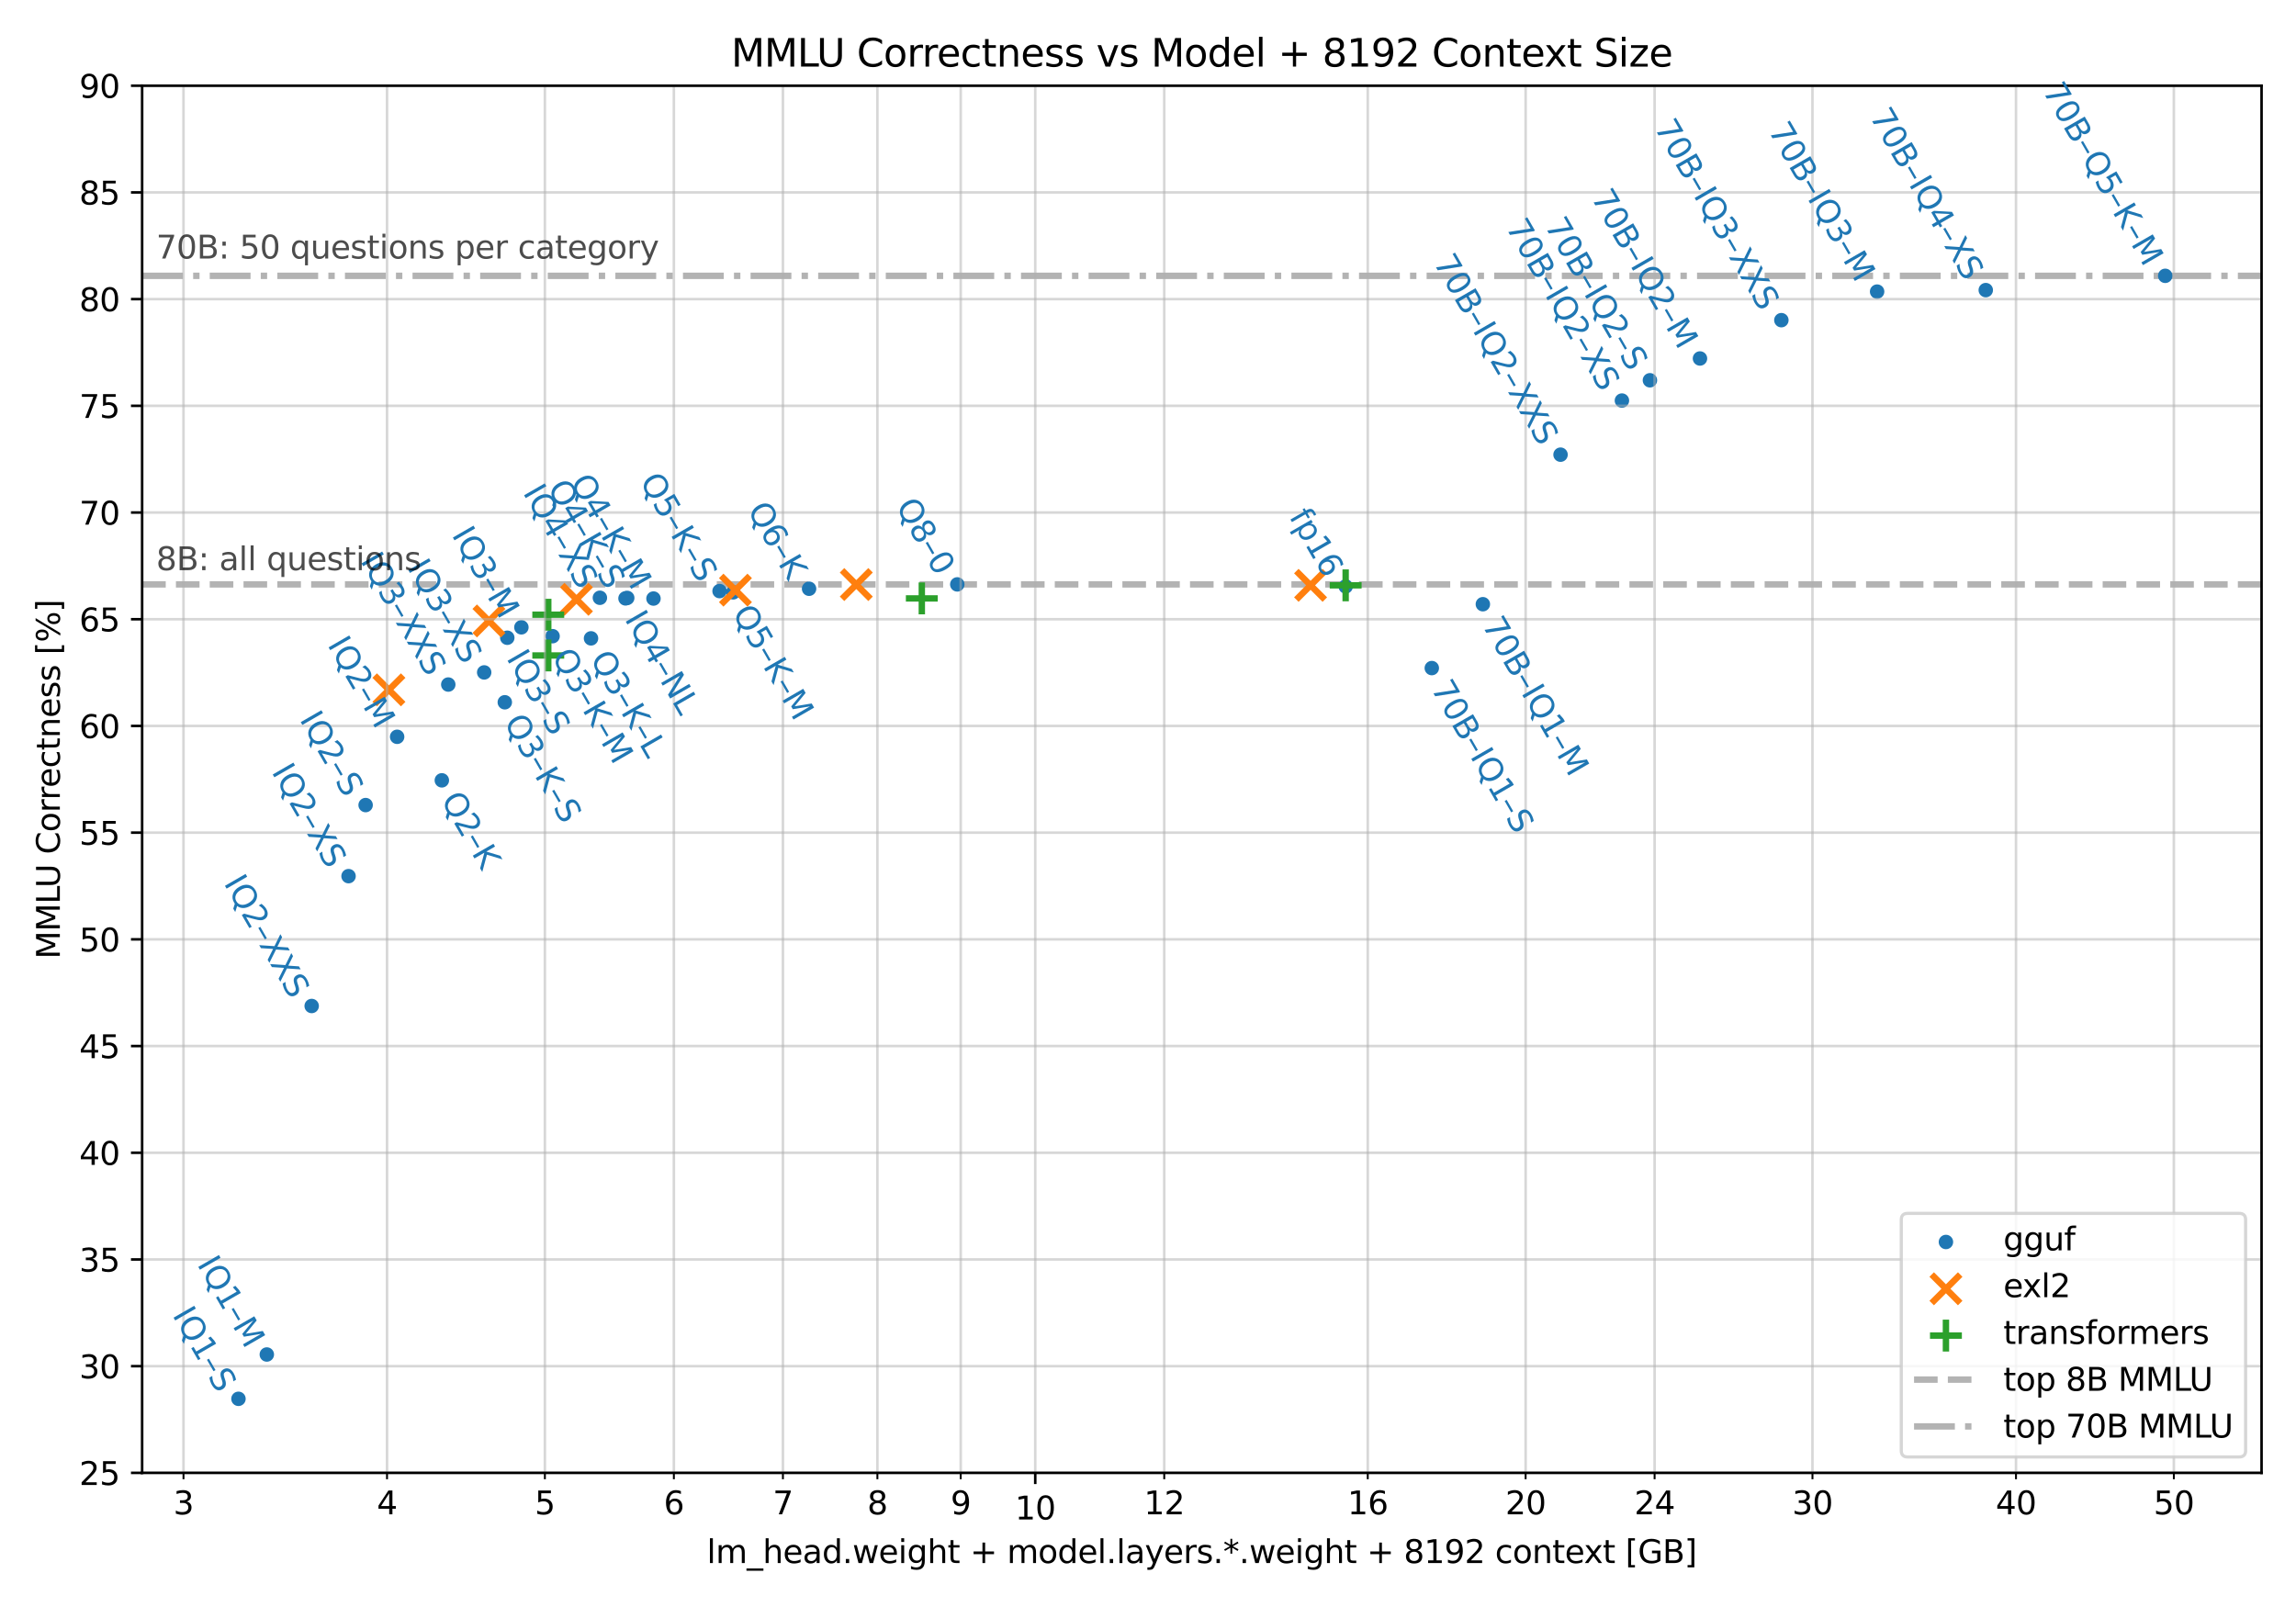 <?xml version="1.0" encoding="utf-8" standalone="no"?>
<!DOCTYPE svg PUBLIC "-//W3C//DTD SVG 1.1//EN"
  "http://www.w3.org/Graphics/SVG/1.1/DTD/svg11.dtd">
<svg xmlns:xlink="http://www.w3.org/1999/xlink" width="720pt" height="504pt" viewBox="0 0 720 504" xmlns="http://www.w3.org/2000/svg" version="1.1">
 <defs>
  <style type="text/css">*{stroke-linejoin: round; stroke-linecap: butt}</style>
 </defs>
 <g id="figure_1">
  <g id="patch_1">
   <path d="M 0 504 
L 720 504 
L 720 0 
L 0 0 
z
" style="fill: #ffffff"/>
  </g>
  <g id="axes_1">
   <g id="patch_2">
    <path d="M 44.57 461.939 
L 709.2 461.939 
L 709.2 26.88 
L 44.57 26.88 
z
" style="fill: #ffffff"/>
   </g>
   <g id="line2d_1">
    <path d="M 44.57 183.283 
L 709.2 183.283 
" clip-path="url(#p36050fda29)" style="fill: none; stroke-dasharray: 7.4,3.2; stroke-dashoffset: 0; stroke: #000000; stroke-opacity: 0.3; stroke-width: 2"/>
   </g>
   <g id="line2d_2">
    <path d="M 44.57 86.506 
L 709.2 86.506 
" clip-path="url(#p36050fda29)" style="fill: none; stroke-dasharray: 12.8,3.2,2,3.2; stroke-dashoffset: 0; stroke: #000000; stroke-opacity: 0.3; stroke-width: 2"/>
   </g>
   <g id="PathCollection_1">
    <defs>
     <path id="md47fbcaf1f" d="M 0 1.768 
C 0.469 1.768 0.918 1.582 1.25 1.25 
C 1.582 0.918 1.768 0.469 1.768 0 
C 1.768 -0.469 1.582 -0.918 1.25 -1.25 
C 0.918 -1.582 0.469 -1.768 0 -1.768 
C -0.469 -1.768 -0.918 -1.582 -1.25 -1.25 
C -1.582 -0.918 -1.768 -0.469 -1.768 0 
C -1.768 0.469 -1.582 0.918 -1.25 1.25 
C -0.918 1.582 -0.469 1.768 0 1.768 
z
" style="stroke: #1f77b4"/>
    </defs>
    <g clip-path="url(#p36050fda29)">
     <use xlink:href="#md47fbcaf1f" x="300.191" y="183.283" style="fill: #1f77b4; stroke: #1f77b4"/>
     <use xlink:href="#md47fbcaf1f" x="421.995" y="183.917" style="fill: #1f77b4; stroke: #1f77b4"/>
     <use xlink:href="#md47fbcaf1f" x="83.67" y="424.81" style="fill: #1f77b4; stroke: #1f77b4"/>
     <use xlink:href="#md47fbcaf1f" x="74.78" y="438.71" style="fill: #1f77b4; stroke: #1f77b4"/>
     <use xlink:href="#md47fbcaf1f" x="124.536" y="231.081" style="fill: #1f77b4; stroke: #1f77b4"/>
     <use xlink:href="#md47fbcaf1f" x="114.655" y="252.492" style="fill: #1f77b4; stroke: #1f77b4"/>
     <use xlink:href="#md47fbcaf1f" x="109.301" y="274.782" style="fill: #1f77b4; stroke: #1f77b4"/>
     <use xlink:href="#md47fbcaf1f" x="97.739" y="315.508" style="fill: #1f77b4; stroke: #1f77b4"/>
     <use xlink:href="#md47fbcaf1f" x="163.501" y="196.744" style="fill: #1f77b4; stroke: #1f77b4"/>
     <use xlink:href="#md47fbcaf1f" x="159.079" y="200.012" style="fill: #1f77b4; stroke: #1f77b4"/>
     <use xlink:href="#md47fbcaf1f" x="151.833" y="210.888" style="fill: #1f77b4; stroke: #1f77b4"/>
     <use xlink:href="#md47fbcaf1f" x="140.574" y="214.693" style="fill: #1f77b4; stroke: #1f77b4"/>
     <use xlink:href="#md47fbcaf1f" x="196.15" y="187.672" style="fill: #1f77b4; stroke: #1f77b4"/>
     <use xlink:href="#md47fbcaf1f" x="188.119" y="187.477" style="fill: #1f77b4; stroke: #1f77b4"/>
     <use xlink:href="#md47fbcaf1f" x="138.555" y="244.737" style="fill: #1f77b4; stroke: #1f77b4"/>
     <use xlink:href="#md47fbcaf1f" x="185.336" y="200.207" style="fill: #1f77b4; stroke: #1f77b4"/>
     <use xlink:href="#md47fbcaf1f" x="173.282" y="199.524" style="fill: #1f77b4; stroke: #1f77b4"/>
     <use xlink:href="#md47fbcaf1f" x="158.301" y="220.253" style="fill: #1f77b4; stroke: #1f77b4"/>
     <use xlink:href="#md47fbcaf1f" x="204.925" y="187.721" style="fill: #1f77b4; stroke: #1f77b4"/>
     <use xlink:href="#md47fbcaf1f" x="196.691" y="187.526" style="fill: #1f77b4; stroke: #1f77b4"/>
     <use xlink:href="#md47fbcaf1f" x="229.923" y="185.77" style="fill: #1f77b4; stroke: #1f77b4"/>
     <use xlink:href="#md47fbcaf1f" x="225.648" y="185.38" style="fill: #1f77b4; stroke: #1f77b4"/>
     <use xlink:href="#md47fbcaf1f" x="253.718" y="184.648" style="fill: #1f77b4; stroke: #1f77b4"/>
     <use xlink:href="#md47fbcaf1f" x="517.397" y="119.265" style="fill: #1f77b4; stroke: #1f77b4"/>
     <use xlink:href="#md47fbcaf1f" x="448.996" y="209.529" style="fill: #1f77b4; stroke: #1f77b4"/>
     <use xlink:href="#md47fbcaf1f" x="508.615" y="125.628" style="fill: #1f77b4; stroke: #1f77b4"/>
     <use xlink:href="#md47fbcaf1f" x="533.094" y="112.431" style="fill: #1f77b4; stroke: #1f77b4"/>
     <use xlink:href="#md47fbcaf1f" x="465.009" y="189.497" style="fill: #1f77b4; stroke: #1f77b4"/>
     <use xlink:href="#md47fbcaf1f" x="489.369" y="142.597" style="fill: #1f77b4; stroke: #1f77b4"/>
     <use xlink:href="#md47fbcaf1f" x="588.641" y="91.455" style="fill: #1f77b4; stroke: #1f77b4"/>
     <use xlink:href="#md47fbcaf1f" x="558.617" y="100.411" style="fill: #1f77b4; stroke: #1f77b4"/>
     <use xlink:href="#md47fbcaf1f" x="622.713" y="90.984" style="fill: #1f77b4; stroke: #1f77b4"/>
     <use xlink:href="#md47fbcaf1f" x="678.99" y="86.506" style="fill: #1f77b4; stroke: #1f77b4"/>
    </g>
   </g>
   <g id="PathCollection_2">
    <defs>
     <path id="m09d3dcc1b1" d="M -4.472 4.472 
L 4.472 -4.472 
M -4.472 -4.472 
L 4.472 4.472 
" style="stroke: #ff7f0e; stroke-width: 2"/>
    </defs>
    <g clip-path="url(#p36050fda29)">
     <use xlink:href="#m09d3dcc1b1" x="268.526" y="183.331" style="fill: #ff7f0e; stroke: #ff7f0e; stroke-width: 2"/>
     <use xlink:href="#m09d3dcc1b1" x="230.628" y="185.087" style="fill: #ff7f0e; stroke: #ff7f0e; stroke-width: 2"/>
     <use xlink:href="#m09d3dcc1b1" x="180.771" y="187.965" style="fill: #ff7f0e; stroke: #ff7f0e; stroke-width: 2"/>
     <use xlink:href="#m09d3dcc1b1" x="153.329" y="194.744" style="fill: #ff7f0e; stroke: #ff7f0e; stroke-width: 2"/>
     <use xlink:href="#m09d3dcc1b1" x="121.96" y="216.351" style="fill: #ff7f0e; stroke: #ff7f0e; stroke-width: 2"/>
     <use xlink:href="#m09d3dcc1b1" x="410.984" y="183.575" style="fill: #ff7f0e; stroke: #ff7f0e; stroke-width: 2"/>
    </g>
   </g>
   <g id="PathCollection_3">
    <defs>
     <path id="m3f84ffca79" d="M -5 0 
L 5 0 
M 0 5 
L 0 -5 
" style="stroke: #2ca02c; stroke-width: 2"/>
    </defs>
    <g clip-path="url(#p36050fda29)">
     <use xlink:href="#m3f84ffca79" x="289.073" y="187.672" style="fill: #2ca02c; stroke: #2ca02c; stroke-width: 2"/>
     <use xlink:href="#m3f84ffca79" x="421.982" y="183.575" style="fill: #2ca02c; stroke: #2ca02c; stroke-width: 2"/>
     <use xlink:href="#m3f84ffca79" x="171.929" y="192.793" style="fill: #2ca02c; stroke: #2ca02c; stroke-width: 2"/>
     <use xlink:href="#m3f84ffca79" x="171.929" y="205.572" style="fill: #2ca02c; stroke: #2ca02c; stroke-width: 2"/>
    </g>
   </g>
   <g id="matplotlib.axis_1">
    <g id="xtick_1">
     <g id="line2d_3">
      <path d="M 324.643 461.939 
L 324.643 26.88 
" clip-path="url(#p36050fda29)" style="fill: none; stroke: #b0b0b0; stroke-opacity: 0.5; stroke-width: 0.8; stroke-linecap: square"/>
     </g>
     <g id="line2d_4">
      <defs>
       <path id="mf2a4072ad3" d="M 0 0 
L 0 3.5 
" style="stroke: #000000; stroke-width: 0.8"/>
      </defs>
      <g>
       <use xlink:href="#mf2a4072ad3" x="324.643" y="461.939" style="stroke: #000000; stroke-width: 0.8"/>
      </g>
     </g>
     <g id="text_1">
      <!-- 10 -->
      <g transform="translate(318.281 476.537) scale(0.1 -0.1)">
       <defs>
        <path id="DejaVuSans-31" d="M 794 531 
L 1825 531 
L 1825 4091 
L 703 3866 
L 703 4441 
L 1819 4666 
L 2450 4666 
L 2450 531 
L 3481 531 
L 3481 0 
L 794 0 
L 794 531 
z
" transform="scale(0.016)"/>
        <path id="DejaVuSans-30" d="M 2034 4250 
Q 1547 4250 1301 3770 
Q 1056 3291 1056 2328 
Q 1056 1369 1301 889 
Q 1547 409 2034 409 
Q 2525 409 2770 889 
Q 3016 1369 3016 2328 
Q 3016 3291 2770 3770 
Q 2525 4250 2034 4250 
z
M 2034 4750 
Q 2819 4750 3233 4129 
Q 3647 3509 3647 2328 
Q 3647 1150 3233 529 
Q 2819 -91 2034 -91 
Q 1250 -91 836 529 
Q 422 1150 422 2328 
Q 422 3509 836 4129 
Q 1250 4750 2034 4750 
z
" transform="scale(0.016)"/>
       </defs>
       <use xlink:href="#DejaVuSans-31"/>
       <use xlink:href="#DejaVuSans-30" x="63.623"/>
      </g>
     </g>
    </g>
    <g id="xtick_2">
     <g id="line2d_5">
      <path d="M 57.544 461.939 
L 57.544 26.88 
" clip-path="url(#p36050fda29)" style="fill: none; stroke: #b0b0b0; stroke-opacity: 0.5; stroke-width: 0.8; stroke-linecap: square"/>
     </g>
     <g id="line2d_6">
      <defs>
       <path id="m53fca2092c" d="M 0 0 
L 0 2 
" style="stroke: #000000; stroke-width: 0.6"/>
      </defs>
      <g>
       <use xlink:href="#m53fca2092c" x="57.544" y="461.939" style="stroke: #000000; stroke-width: 0.6"/>
      </g>
     </g>
     <g id="text_2">
      <!-- 3 -->
      <g transform="translate(54.363 474.937) scale(0.1 -0.1)">
       <defs>
        <path id="DejaVuSans-33" d="M 2597 2516 
Q 3050 2419 3304 2112 
Q 3559 1806 3559 1356 
Q 3559 666 3084 287 
Q 2609 -91 1734 -91 
Q 1441 -91 1130 -33 
Q 819 25 488 141 
L 488 750 
Q 750 597 1062 519 
Q 1375 441 1716 441 
Q 2309 441 2620 675 
Q 2931 909 2931 1356 
Q 2931 1769 2642 2001 
Q 2353 2234 1838 2234 
L 1294 2234 
L 1294 2753 
L 1863 2753 
Q 2328 2753 2575 2939 
Q 2822 3125 2822 3475 
Q 2822 3834 2567 4026 
Q 2313 4219 1838 4219 
Q 1578 4219 1281 4162 
Q 984 4106 628 3988 
L 628 4550 
Q 988 4650 1302 4700 
Q 1616 4750 1894 4750 
Q 2613 4750 3031 4423 
Q 3450 4097 3450 3541 
Q 3450 3153 3228 2886 
Q 3006 2619 2597 2516 
z
" transform="scale(0.016)"/>
       </defs>
       <use xlink:href="#DejaVuSans-33"/>
      </g>
     </g>
    </g>
    <g id="xtick_3">
     <g id="line2d_7">
      <path d="M 121.366 461.939 
L 121.366 26.88 
" clip-path="url(#p36050fda29)" style="fill: none; stroke: #b0b0b0; stroke-opacity: 0.5; stroke-width: 0.8; stroke-linecap: square"/>
     </g>
     <g id="line2d_8">
      <g>
       <use xlink:href="#m53fca2092c" x="121.366" y="461.939" style="stroke: #000000; stroke-width: 0.6"/>
      </g>
     </g>
     <g id="text_3">
      <!-- 4 -->
      <g transform="translate(118.184 474.937) scale(0.1 -0.1)">
       <defs>
        <path id="DejaVuSans-34" d="M 2419 4116 
L 825 1625 
L 2419 1625 
L 2419 4116 
z
M 2253 4666 
L 3047 4666 
L 3047 1625 
L 3713 1625 
L 3713 1100 
L 3047 1100 
L 3047 0 
L 2419 0 
L 2419 1100 
L 313 1100 
L 313 1709 
L 2253 4666 
z
" transform="scale(0.016)"/>
       </defs>
       <use xlink:href="#DejaVuSans-34"/>
      </g>
     </g>
    </g>
    <g id="xtick_4">
     <g id="line2d_9">
      <path d="M 170.87 461.939 
L 170.87 26.88 
" clip-path="url(#p36050fda29)" style="fill: none; stroke: #b0b0b0; stroke-opacity: 0.5; stroke-width: 0.8; stroke-linecap: square"/>
     </g>
     <g id="line2d_10">
      <g>
       <use xlink:href="#m53fca2092c" x="170.87" y="461.939" style="stroke: #000000; stroke-width: 0.6"/>
      </g>
     </g>
     <g id="text_4">
      <!-- 5 -->
      <g transform="translate(167.689 474.937) scale(0.1 -0.1)">
       <defs>
        <path id="DejaVuSans-35" d="M 691 4666 
L 3169 4666 
L 3169 4134 
L 1269 4134 
L 1269 2991 
Q 1406 3038 1543 3061 
Q 1681 3084 1819 3084 
Q 2600 3084 3056 2656 
Q 3513 2228 3513 1497 
Q 3513 744 3044 326 
Q 2575 -91 1722 -91 
Q 1428 -91 1123 -41 
Q 819 9 494 109 
L 494 744 
Q 775 591 1075 516 
Q 1375 441 1709 441 
Q 2250 441 2565 725 
Q 2881 1009 2881 1497 
Q 2881 1984 2565 2268 
Q 2250 2553 1709 2553 
Q 1456 2553 1204 2497 
Q 953 2441 691 2322 
L 691 4666 
z
" transform="scale(0.016)"/>
       </defs>
       <use xlink:href="#DejaVuSans-35"/>
      </g>
     </g>
    </g>
    <g id="xtick_5">
     <g id="line2d_11">
      <path d="M 211.318 461.939 
L 211.318 26.88 
" clip-path="url(#p36050fda29)" style="fill: none; stroke: #b0b0b0; stroke-opacity: 0.5; stroke-width: 0.8; stroke-linecap: square"/>
     </g>
     <g id="line2d_12">
      <g>
       <use xlink:href="#m53fca2092c" x="211.318" y="461.939" style="stroke: #000000; stroke-width: 0.6"/>
      </g>
     </g>
     <g id="text_5">
      <!-- 6 -->
      <g transform="translate(208.136 474.937) scale(0.1 -0.1)">
       <defs>
        <path id="DejaVuSans-36" d="M 2113 2584 
Q 1688 2584 1439 2293 
Q 1191 2003 1191 1497 
Q 1191 994 1439 701 
Q 1688 409 2113 409 
Q 2538 409 2786 701 
Q 3034 994 3034 1497 
Q 3034 2003 2786 2293 
Q 2538 2584 2113 2584 
z
M 3366 4563 
L 3366 3988 
Q 3128 4100 2886 4159 
Q 2644 4219 2406 4219 
Q 1781 4219 1451 3797 
Q 1122 3375 1075 2522 
Q 1259 2794 1537 2939 
Q 1816 3084 2150 3084 
Q 2853 3084 3261 2657 
Q 3669 2231 3669 1497 
Q 3669 778 3244 343 
Q 2819 -91 2113 -91 
Q 1303 -91 875 529 
Q 447 1150 447 2328 
Q 447 3434 972 4092 
Q 1497 4750 2381 4750 
Q 2619 4750 2861 4703 
Q 3103 4656 3366 4563 
z
" transform="scale(0.016)"/>
       </defs>
       <use xlink:href="#DejaVuSans-36"/>
      </g>
     </g>
    </g>
    <g id="xtick_6">
     <g id="line2d_13">
      <path d="M 245.516 461.939 
L 245.516 26.88 
" clip-path="url(#p36050fda29)" style="fill: none; stroke: #b0b0b0; stroke-opacity: 0.5; stroke-width: 0.8; stroke-linecap: square"/>
     </g>
     <g id="line2d_14">
      <g>
       <use xlink:href="#m53fca2092c" x="245.516" y="461.939" style="stroke: #000000; stroke-width: 0.6"/>
      </g>
     </g>
     <g id="text_6">
      <!-- 7 -->
      <g transform="translate(242.334 474.937) scale(0.1 -0.1)">
       <defs>
        <path id="DejaVuSans-37" d="M 525 4666 
L 3525 4666 
L 3525 4397 
L 1831 0 
L 1172 0 
L 2766 4134 
L 525 4134 
L 525 4666 
z
" transform="scale(0.016)"/>
       </defs>
       <use xlink:href="#DejaVuSans-37"/>
      </g>
     </g>
    </g>
    <g id="xtick_7">
     <g id="line2d_15">
      <path d="M 275.139 461.939 
L 275.139 26.88 
" clip-path="url(#p36050fda29)" style="fill: none; stroke: #b0b0b0; stroke-opacity: 0.5; stroke-width: 0.8; stroke-linecap: square"/>
     </g>
     <g id="line2d_16">
      <g>
       <use xlink:href="#m53fca2092c" x="275.139" y="461.939" style="stroke: #000000; stroke-width: 0.6"/>
      </g>
     </g>
     <g id="text_7">
      <!-- 8 -->
      <g transform="translate(271.958 474.937) scale(0.1 -0.1)">
       <defs>
        <path id="DejaVuSans-38" d="M 2034 2216 
Q 1584 2216 1326 1975 
Q 1069 1734 1069 1313 
Q 1069 891 1326 650 
Q 1584 409 2034 409 
Q 2484 409 2743 651 
Q 3003 894 3003 1313 
Q 3003 1734 2745 1975 
Q 2488 2216 2034 2216 
z
M 1403 2484 
Q 997 2584 770 2862 
Q 544 3141 544 3541 
Q 544 4100 942 4425 
Q 1341 4750 2034 4750 
Q 2731 4750 3128 4425 
Q 3525 4100 3525 3541 
Q 3525 3141 3298 2862 
Q 3072 2584 2669 2484 
Q 3125 2378 3379 2068 
Q 3634 1759 3634 1313 
Q 3634 634 3220 271 
Q 2806 -91 2034 -91 
Q 1263 -91 848 271 
Q 434 634 434 1313 
Q 434 1759 690 2068 
Q 947 2378 1403 2484 
z
M 1172 3481 
Q 1172 3119 1398 2916 
Q 1625 2713 2034 2713 
Q 2441 2713 2670 2916 
Q 2900 3119 2900 3481 
Q 2900 3844 2670 4047 
Q 2441 4250 2034 4250 
Q 1625 4250 1398 4047 
Q 1172 3844 1172 3481 
z
" transform="scale(0.016)"/>
       </defs>
       <use xlink:href="#DejaVuSans-38"/>
      </g>
     </g>
    </g>
    <g id="xtick_8">
     <g id="line2d_17">
      <path d="M 301.269 461.939 
L 301.269 26.88 
" clip-path="url(#p36050fda29)" style="fill: none; stroke: #b0b0b0; stroke-opacity: 0.5; stroke-width: 0.8; stroke-linecap: square"/>
     </g>
     <g id="line2d_18">
      <g>
       <use xlink:href="#m53fca2092c" x="301.269" y="461.939" style="stroke: #000000; stroke-width: 0.6"/>
      </g>
     </g>
     <g id="text_8">
      <!-- 9 -->
      <g transform="translate(298.088 474.937) scale(0.1 -0.1)">
       <defs>
        <path id="DejaVuSans-39" d="M 703 97 
L 703 672 
Q 941 559 1184 500 
Q 1428 441 1663 441 
Q 2288 441 2617 861 
Q 2947 1281 2994 2138 
Q 2813 1869 2534 1725 
Q 2256 1581 1919 1581 
Q 1219 1581 811 2004 
Q 403 2428 403 3163 
Q 403 3881 828 4315 
Q 1253 4750 1959 4750 
Q 2769 4750 3195 4129 
Q 3622 3509 3622 2328 
Q 3622 1225 3098 567 
Q 2575 -91 1691 -91 
Q 1453 -91 1209 -44 
Q 966 3 703 97 
z
M 1959 2075 
Q 2384 2075 2632 2365 
Q 2881 2656 2881 3163 
Q 2881 3666 2632 3958 
Q 2384 4250 1959 4250 
Q 1534 4250 1286 3958 
Q 1038 3666 1038 3163 
Q 1038 2656 1286 2365 
Q 1534 2075 1959 2075 
z
" transform="scale(0.016)"/>
       </defs>
       <use xlink:href="#DejaVuSans-39"/>
      </g>
     </g>
    </g>
    <g id="xtick_9">
     <g id="line2d_19">
      <path d="M 478.417 461.939 
L 478.417 26.88 
" clip-path="url(#p36050fda29)" style="fill: none; stroke: #b0b0b0; stroke-opacity: 0.5; stroke-width: 0.8; stroke-linecap: square"/>
     </g>
     <g id="line2d_20">
      <g>
       <use xlink:href="#m53fca2092c" x="478.417" y="461.939" style="stroke: #000000; stroke-width: 0.6"/>
      </g>
     </g>
     <g id="text_9">
      <!-- 20 -->
      <g transform="translate(472.055 474.937) scale(0.1 -0.1)">
       <defs>
        <path id="DejaVuSans-32" d="M 1228 531 
L 3431 531 
L 3431 0 
L 469 0 
L 469 531 
Q 828 903 1448 1529 
Q 2069 2156 2228 2338 
Q 2531 2678 2651 2914 
Q 2772 3150 2772 3378 
Q 2772 3750 2511 3984 
Q 2250 4219 1831 4219 
Q 1534 4219 1204 4116 
Q 875 4013 500 3803 
L 500 4441 
Q 881 4594 1212 4672 
Q 1544 4750 1819 4750 
Q 2544 4750 2975 4387 
Q 3406 4025 3406 3419 
Q 3406 3131 3298 2873 
Q 3191 2616 2906 2266 
Q 2828 2175 2409 1742 
Q 1991 1309 1228 531 
z
" transform="scale(0.016)"/>
       </defs>
       <use xlink:href="#DejaVuSans-32"/>
       <use xlink:href="#DejaVuSans-30" x="63.623"/>
      </g>
     </g>
    </g>
    <g id="xtick_10">
     <g id="line2d_21">
      <path d="M 568.369 461.939 
L 568.369 26.88 
" clip-path="url(#p36050fda29)" style="fill: none; stroke: #b0b0b0; stroke-opacity: 0.5; stroke-width: 0.8; stroke-linecap: square"/>
     </g>
     <g id="line2d_22">
      <g>
       <use xlink:href="#m53fca2092c" x="568.369" y="461.939" style="stroke: #000000; stroke-width: 0.6"/>
      </g>
     </g>
     <g id="text_10">
      <!-- 30 -->
      <g transform="translate(562.006 474.937) scale(0.1 -0.1)">
       <use xlink:href="#DejaVuSans-33"/>
       <use xlink:href="#DejaVuSans-30" x="63.623"/>
      </g>
     </g>
    </g>
    <g id="xtick_11">
     <g id="line2d_23">
      <path d="M 632.191 461.939 
L 632.191 26.88 
" clip-path="url(#p36050fda29)" style="fill: none; stroke: #b0b0b0; stroke-opacity: 0.5; stroke-width: 0.8; stroke-linecap: square"/>
     </g>
     <g id="line2d_24">
      <g>
       <use xlink:href="#m53fca2092c" x="632.191" y="461.939" style="stroke: #000000; stroke-width: 0.6"/>
      </g>
     </g>
     <g id="text_11">
      <!-- 40 -->
      <g transform="translate(625.828 474.937) scale(0.1 -0.1)">
       <use xlink:href="#DejaVuSans-34"/>
       <use xlink:href="#DejaVuSans-30" x="63.623"/>
      </g>
     </g>
    </g>
    <g id="xtick_12">
     <g id="line2d_25">
      <path d="M 681.695 461.939 
L 681.695 26.88 
" clip-path="url(#p36050fda29)" style="fill: none; stroke: #b0b0b0; stroke-opacity: 0.5; stroke-width: 0.8; stroke-linecap: square"/>
     </g>
     <g id="line2d_26">
      <g>
       <use xlink:href="#m53fca2092c" x="681.695" y="461.939" style="stroke: #000000; stroke-width: 0.6"/>
      </g>
     </g>
     <g id="text_12">
      <!-- 50 -->
      <g transform="translate(675.332 474.937) scale(0.1 -0.1)">
       <use xlink:href="#DejaVuSans-35"/>
       <use xlink:href="#DejaVuSans-30" x="63.623"/>
      </g>
     </g>
    </g>
    <g id="xtick_13">
     <g id="line2d_27">
      <path d="M 365.091 461.939 
L 365.091 26.88 
" clip-path="url(#p36050fda29)" style="fill: none; stroke: #b0b0b0; stroke-opacity: 0.5; stroke-width: 0.8; stroke-linecap: square"/>
     </g>
     <g id="line2d_28">
      <g>
       <use xlink:href="#m53fca2092c" x="365.091" y="461.939" style="stroke: #000000; stroke-width: 0.6"/>
      </g>
     </g>
     <g id="text_13">
      <!-- 12 -->
      <g transform="translate(358.729 474.937) scale(0.1 -0.1)">
       <use xlink:href="#DejaVuSans-31"/>
       <use xlink:href="#DejaVuSans-32" x="63.623"/>
      </g>
     </g>
    </g>
    <g id="xtick_14">
     <g id="line2d_29">
      <path d="M 428.913 461.939 
L 428.913 26.88 
" clip-path="url(#p36050fda29)" style="fill: none; stroke: #b0b0b0; stroke-opacity: 0.5; stroke-width: 0.8; stroke-linecap: square"/>
     </g>
     <g id="line2d_30">
      <g>
       <use xlink:href="#m53fca2092c" x="428.913" y="461.939" style="stroke: #000000; stroke-width: 0.6"/>
      </g>
     </g>
     <g id="text_14">
      <!-- 16 -->
      <g transform="translate(422.55 474.937) scale(0.1 -0.1)">
       <use xlink:href="#DejaVuSans-31"/>
       <use xlink:href="#DejaVuSans-36" x="63.623"/>
      </g>
     </g>
    </g>
    <g id="xtick_15">
     <g id="line2d_31">
      <path d="M 518.865 461.939 
L 518.865 26.88 
" clip-path="url(#p36050fda29)" style="fill: none; stroke: #b0b0b0; stroke-opacity: 0.5; stroke-width: 0.8; stroke-linecap: square"/>
     </g>
     <g id="line2d_32">
      <g>
       <use xlink:href="#m53fca2092c" x="518.865" y="461.939" style="stroke: #000000; stroke-width: 0.6"/>
      </g>
     </g>
     <g id="text_15">
      <!-- 24 -->
      <g transform="translate(512.502 474.937) scale(0.1 -0.1)">
       <use xlink:href="#DejaVuSans-32"/>
       <use xlink:href="#DejaVuSans-34" x="63.623"/>
      </g>
     </g>
    </g>
    <g id="text_16">
     <!-- lm_head.weight + model.layers.*.weight + 8192 context [GB] -->
     <g transform="translate(221.66 490.215) scale(0.1 -0.1)">
      <defs>
       <path id="DejaVuSans-6c" d="M 603 4863 
L 1178 4863 
L 1178 0 
L 603 0 
L 603 4863 
z
" transform="scale(0.016)"/>
       <path id="DejaVuSans-6d" d="M 3328 2828 
Q 3544 3216 3844 3400 
Q 4144 3584 4550 3584 
Q 5097 3584 5394 3201 
Q 5691 2819 5691 2113 
L 5691 0 
L 5113 0 
L 5113 2094 
Q 5113 2597 4934 2840 
Q 4756 3084 4391 3084 
Q 3944 3084 3684 2787 
Q 3425 2491 3425 1978 
L 3425 0 
L 2847 0 
L 2847 2094 
Q 2847 2600 2669 2842 
Q 2491 3084 2119 3084 
Q 1678 3084 1418 2786 
Q 1159 2488 1159 1978 
L 1159 0 
L 581 0 
L 581 3500 
L 1159 3500 
L 1159 2956 
Q 1356 3278 1631 3431 
Q 1906 3584 2284 3584 
Q 2666 3584 2933 3390 
Q 3200 3197 3328 2828 
z
" transform="scale(0.016)"/>
       <path id="DejaVuSans-5f" d="M 3263 -1063 
L 3263 -1509 
L -63 -1509 
L -63 -1063 
L 3263 -1063 
z
" transform="scale(0.016)"/>
       <path id="DejaVuSans-68" d="M 3513 2113 
L 3513 0 
L 2938 0 
L 2938 2094 
Q 2938 2591 2744 2837 
Q 2550 3084 2163 3084 
Q 1697 3084 1428 2787 
Q 1159 2491 1159 1978 
L 1159 0 
L 581 0 
L 581 4863 
L 1159 4863 
L 1159 2956 
Q 1366 3272 1645 3428 
Q 1925 3584 2291 3584 
Q 2894 3584 3203 3211 
Q 3513 2838 3513 2113 
z
" transform="scale(0.016)"/>
       <path id="DejaVuSans-65" d="M 3597 1894 
L 3597 1613 
L 953 1613 
Q 991 1019 1311 708 
Q 1631 397 2203 397 
Q 2534 397 2845 478 
Q 3156 559 3463 722 
L 3463 178 
Q 3153 47 2828 -22 
Q 2503 -91 2169 -91 
Q 1331 -91 842 396 
Q 353 884 353 1716 
Q 353 2575 817 3079 
Q 1281 3584 2069 3584 
Q 2775 3584 3186 3129 
Q 3597 2675 3597 1894 
z
M 3022 2063 
Q 3016 2534 2758 2815 
Q 2500 3097 2075 3097 
Q 1594 3097 1305 2825 
Q 1016 2553 972 2059 
L 3022 2063 
z
" transform="scale(0.016)"/>
       <path id="DejaVuSans-61" d="M 2194 1759 
Q 1497 1759 1228 1600 
Q 959 1441 959 1056 
Q 959 750 1161 570 
Q 1363 391 1709 391 
Q 2188 391 2477 730 
Q 2766 1069 2766 1631 
L 2766 1759 
L 2194 1759 
z
M 3341 1997 
L 3341 0 
L 2766 0 
L 2766 531 
Q 2569 213 2275 61 
Q 1981 -91 1556 -91 
Q 1019 -91 701 211 
Q 384 513 384 1019 
Q 384 1609 779 1909 
Q 1175 2209 1959 2209 
L 2766 2209 
L 2766 2266 
Q 2766 2663 2505 2880 
Q 2244 3097 1772 3097 
Q 1472 3097 1187 3025 
Q 903 2953 641 2809 
L 641 3341 
Q 956 3463 1253 3523 
Q 1550 3584 1831 3584 
Q 2591 3584 2966 3190 
Q 3341 2797 3341 1997 
z
" transform="scale(0.016)"/>
       <path id="DejaVuSans-64" d="M 2906 2969 
L 2906 4863 
L 3481 4863 
L 3481 0 
L 2906 0 
L 2906 525 
Q 2725 213 2448 61 
Q 2172 -91 1784 -91 
Q 1150 -91 751 415 
Q 353 922 353 1747 
Q 353 2572 751 3078 
Q 1150 3584 1784 3584 
Q 2172 3584 2448 3432 
Q 2725 3281 2906 2969 
z
M 947 1747 
Q 947 1113 1208 752 
Q 1469 391 1925 391 
Q 2381 391 2643 752 
Q 2906 1113 2906 1747 
Q 2906 2381 2643 2742 
Q 2381 3103 1925 3103 
Q 1469 3103 1208 2742 
Q 947 2381 947 1747 
z
" transform="scale(0.016)"/>
       <path id="DejaVuSans-2e" d="M 684 794 
L 1344 794 
L 1344 0 
L 684 0 
L 684 794 
z
" transform="scale(0.016)"/>
       <path id="DejaVuSans-77" d="M 269 3500 
L 844 3500 
L 1563 769 
L 2278 3500 
L 2956 3500 
L 3675 769 
L 4391 3500 
L 4966 3500 
L 4050 0 
L 3372 0 
L 2619 2869 
L 1863 0 
L 1184 0 
L 269 3500 
z
" transform="scale(0.016)"/>
       <path id="DejaVuSans-69" d="M 603 3500 
L 1178 3500 
L 1178 0 
L 603 0 
L 603 3500 
z
M 603 4863 
L 1178 4863 
L 1178 4134 
L 603 4134 
L 603 4863 
z
" transform="scale(0.016)"/>
       <path id="DejaVuSans-67" d="M 2906 1791 
Q 2906 2416 2648 2759 
Q 2391 3103 1925 3103 
Q 1463 3103 1205 2759 
Q 947 2416 947 1791 
Q 947 1169 1205 825 
Q 1463 481 1925 481 
Q 2391 481 2648 825 
Q 2906 1169 2906 1791 
z
M 3481 434 
Q 3481 -459 3084 -895 
Q 2688 -1331 1869 -1331 
Q 1566 -1331 1297 -1286 
Q 1028 -1241 775 -1147 
L 775 -588 
Q 1028 -725 1275 -790 
Q 1522 -856 1778 -856 
Q 2344 -856 2625 -561 
Q 2906 -266 2906 331 
L 2906 616 
Q 2728 306 2450 153 
Q 2172 0 1784 0 
Q 1141 0 747 490 
Q 353 981 353 1791 
Q 353 2603 747 3093 
Q 1141 3584 1784 3584 
Q 2172 3584 2450 3431 
Q 2728 3278 2906 2969 
L 2906 3500 
L 3481 3500 
L 3481 434 
z
" transform="scale(0.016)"/>
       <path id="DejaVuSans-74" d="M 1172 4494 
L 1172 3500 
L 2356 3500 
L 2356 3053 
L 1172 3053 
L 1172 1153 
Q 1172 725 1289 603 
Q 1406 481 1766 481 
L 2356 481 
L 2356 0 
L 1766 0 
Q 1100 0 847 248 
Q 594 497 594 1153 
L 594 3053 
L 172 3053 
L 172 3500 
L 594 3500 
L 594 4494 
L 1172 4494 
z
" transform="scale(0.016)"/>
       <path id="DejaVuSans-20" transform="scale(0.016)"/>
       <path id="DejaVuSans-2b" d="M 2944 4013 
L 2944 2272 
L 4684 2272 
L 4684 1741 
L 2944 1741 
L 2944 0 
L 2419 0 
L 2419 1741 
L 678 1741 
L 678 2272 
L 2419 2272 
L 2419 4013 
L 2944 4013 
z
" transform="scale(0.016)"/>
       <path id="DejaVuSans-6f" d="M 1959 3097 
Q 1497 3097 1228 2736 
Q 959 2375 959 1747 
Q 959 1119 1226 758 
Q 1494 397 1959 397 
Q 2419 397 2687 759 
Q 2956 1122 2956 1747 
Q 2956 2369 2687 2733 
Q 2419 3097 1959 3097 
z
M 1959 3584 
Q 2709 3584 3137 3096 
Q 3566 2609 3566 1747 
Q 3566 888 3137 398 
Q 2709 -91 1959 -91 
Q 1206 -91 779 398 
Q 353 888 353 1747 
Q 353 2609 779 3096 
Q 1206 3584 1959 3584 
z
" transform="scale(0.016)"/>
       <path id="DejaVuSans-79" d="M 2059 -325 
Q 1816 -950 1584 -1140 
Q 1353 -1331 966 -1331 
L 506 -1331 
L 506 -850 
L 844 -850 
Q 1081 -850 1212 -737 
Q 1344 -625 1503 -206 
L 1606 56 
L 191 3500 
L 800 3500 
L 1894 763 
L 2988 3500 
L 3597 3500 
L 2059 -325 
z
" transform="scale(0.016)"/>
       <path id="DejaVuSans-72" d="M 2631 2963 
Q 2534 3019 2420 3045 
Q 2306 3072 2169 3072 
Q 1681 3072 1420 2755 
Q 1159 2438 1159 1844 
L 1159 0 
L 581 0 
L 581 3500 
L 1159 3500 
L 1159 2956 
Q 1341 3275 1631 3429 
Q 1922 3584 2338 3584 
Q 2397 3584 2469 3576 
Q 2541 3569 2628 3553 
L 2631 2963 
z
" transform="scale(0.016)"/>
       <path id="DejaVuSans-73" d="M 2834 3397 
L 2834 2853 
Q 2591 2978 2328 3040 
Q 2066 3103 1784 3103 
Q 1356 3103 1142 2972 
Q 928 2841 928 2578 
Q 928 2378 1081 2264 
Q 1234 2150 1697 2047 
L 1894 2003 
Q 2506 1872 2764 1633 
Q 3022 1394 3022 966 
Q 3022 478 2636 193 
Q 2250 -91 1575 -91 
Q 1294 -91 989 -36 
Q 684 19 347 128 
L 347 722 
Q 666 556 975 473 
Q 1284 391 1588 391 
Q 1994 391 2212 530 
Q 2431 669 2431 922 
Q 2431 1156 2273 1281 
Q 2116 1406 1581 1522 
L 1381 1569 
Q 847 1681 609 1914 
Q 372 2147 372 2553 
Q 372 3047 722 3315 
Q 1072 3584 1716 3584 
Q 2034 3584 2315 3537 
Q 2597 3491 2834 3397 
z
" transform="scale(0.016)"/>
       <path id="DejaVuSans-2a" d="M 3009 3897 
L 1888 3291 
L 3009 2681 
L 2828 2375 
L 1778 3009 
L 1778 1831 
L 1422 1831 
L 1422 3009 
L 372 2375 
L 191 2681 
L 1313 3291 
L 191 3897 
L 372 4206 
L 1422 3572 
L 1422 4750 
L 1778 4750 
L 1778 3572 
L 2828 4206 
L 3009 3897 
z
" transform="scale(0.016)"/>
       <path id="DejaVuSans-63" d="M 3122 3366 
L 3122 2828 
Q 2878 2963 2633 3030 
Q 2388 3097 2138 3097 
Q 1578 3097 1268 2742 
Q 959 2388 959 1747 
Q 959 1106 1268 751 
Q 1578 397 2138 397 
Q 2388 397 2633 464 
Q 2878 531 3122 666 
L 3122 134 
Q 2881 22 2623 -34 
Q 2366 -91 2075 -91 
Q 1284 -91 818 406 
Q 353 903 353 1747 
Q 353 2603 823 3093 
Q 1294 3584 2113 3584 
Q 2378 3584 2631 3529 
Q 2884 3475 3122 3366 
z
" transform="scale(0.016)"/>
       <path id="DejaVuSans-6e" d="M 3513 2113 
L 3513 0 
L 2938 0 
L 2938 2094 
Q 2938 2591 2744 2837 
Q 2550 3084 2163 3084 
Q 1697 3084 1428 2787 
Q 1159 2491 1159 1978 
L 1159 0 
L 581 0 
L 581 3500 
L 1159 3500 
L 1159 2956 
Q 1366 3272 1645 3428 
Q 1925 3584 2291 3584 
Q 2894 3584 3203 3211 
Q 3513 2838 3513 2113 
z
" transform="scale(0.016)"/>
       <path id="DejaVuSans-78" d="M 3513 3500 
L 2247 1797 
L 3578 0 
L 2900 0 
L 1881 1375 
L 863 0 
L 184 0 
L 1544 1831 
L 300 3500 
L 978 3500 
L 1906 2253 
L 2834 3500 
L 3513 3500 
z
" transform="scale(0.016)"/>
       <path id="DejaVuSans-5b" d="M 550 4863 
L 1875 4863 
L 1875 4416 
L 1125 4416 
L 1125 -397 
L 1875 -397 
L 1875 -844 
L 550 -844 
L 550 4863 
z
" transform="scale(0.016)"/>
       <path id="DejaVuSans-47" d="M 3809 666 
L 3809 1919 
L 2778 1919 
L 2778 2438 
L 4434 2438 
L 4434 434 
Q 4069 175 3628 42 
Q 3188 -91 2688 -91 
Q 1594 -91 976 548 
Q 359 1188 359 2328 
Q 359 3472 976 4111 
Q 1594 4750 2688 4750 
Q 3144 4750 3555 4637 
Q 3966 4525 4313 4306 
L 4313 3634 
Q 3963 3931 3569 4081 
Q 3175 4231 2741 4231 
Q 1884 4231 1454 3753 
Q 1025 3275 1025 2328 
Q 1025 1384 1454 906 
Q 1884 428 2741 428 
Q 3075 428 3337 486 
Q 3600 544 3809 666 
z
" transform="scale(0.016)"/>
       <path id="DejaVuSans-42" d="M 1259 2228 
L 1259 519 
L 2272 519 
Q 2781 519 3026 730 
Q 3272 941 3272 1375 
Q 3272 1813 3026 2020 
Q 2781 2228 2272 2228 
L 1259 2228 
z
M 1259 4147 
L 1259 2741 
L 2194 2741 
Q 2656 2741 2882 2914 
Q 3109 3088 3109 3444 
Q 3109 3797 2882 3972 
Q 2656 4147 2194 4147 
L 1259 4147 
z
M 628 4666 
L 2241 4666 
Q 2963 4666 3353 4366 
Q 3744 4066 3744 3513 
Q 3744 3084 3544 2831 
Q 3344 2578 2956 2516 
Q 3422 2416 3680 2098 
Q 3938 1781 3938 1306 
Q 3938 681 3513 340 
Q 3088 0 2303 0 
L 628 0 
L 628 4666 
z
" transform="scale(0.016)"/>
       <path id="DejaVuSans-5d" d="M 1947 4863 
L 1947 -844 
L 622 -844 
L 622 -397 
L 1369 -397 
L 1369 4416 
L 622 4416 
L 622 4863 
L 1947 4863 
z
" transform="scale(0.016)"/>
      </defs>
      <use xlink:href="#DejaVuSans-6c"/>
      <use xlink:href="#DejaVuSans-6d" x="27.783"/>
      <use xlink:href="#DejaVuSans-5f" x="125.195"/>
      <use xlink:href="#DejaVuSans-68" x="175.195"/>
      <use xlink:href="#DejaVuSans-65" x="238.574"/>
      <use xlink:href="#DejaVuSans-61" x="300.098"/>
      <use xlink:href="#DejaVuSans-64" x="361.377"/>
      <use xlink:href="#DejaVuSans-2e" x="424.854"/>
      <use xlink:href="#DejaVuSans-77" x="456.641"/>
      <use xlink:href="#DejaVuSans-65" x="538.428"/>
      <use xlink:href="#DejaVuSans-69" x="599.951"/>
      <use xlink:href="#DejaVuSans-67" x="627.734"/>
      <use xlink:href="#DejaVuSans-68" x="691.211"/>
      <use xlink:href="#DejaVuSans-74" x="754.59"/>
      <use xlink:href="#DejaVuSans-20" x="793.799"/>
      <use xlink:href="#DejaVuSans-2b" x="825.586"/>
      <use xlink:href="#DejaVuSans-20" x="909.375"/>
      <use xlink:href="#DejaVuSans-6d" x="941.162"/>
      <use xlink:href="#DejaVuSans-6f" x="1038.574"/>
      <use xlink:href="#DejaVuSans-64" x="1099.756"/>
      <use xlink:href="#DejaVuSans-65" x="1163.232"/>
      <use xlink:href="#DejaVuSans-6c" x="1224.756"/>
      <use xlink:href="#DejaVuSans-2e" x="1252.539"/>
      <use xlink:href="#DejaVuSans-6c" x="1284.326"/>
      <use xlink:href="#DejaVuSans-61" x="1312.109"/>
      <use xlink:href="#DejaVuSans-79" x="1373.389"/>
      <use xlink:href="#DejaVuSans-65" x="1432.568"/>
      <use xlink:href="#DejaVuSans-72" x="1494.092"/>
      <use xlink:href="#DejaVuSans-73" x="1535.205"/>
      <use xlink:href="#DejaVuSans-2e" x="1587.305"/>
      <use xlink:href="#DejaVuSans-2a" x="1619.092"/>
      <use xlink:href="#DejaVuSans-2e" x="1669.092"/>
      <use xlink:href="#DejaVuSans-77" x="1700.879"/>
      <use xlink:href="#DejaVuSans-65" x="1782.666"/>
      <use xlink:href="#DejaVuSans-69" x="1844.189"/>
      <use xlink:href="#DejaVuSans-67" x="1871.973"/>
      <use xlink:href="#DejaVuSans-68" x="1935.449"/>
      <use xlink:href="#DejaVuSans-74" x="1998.828"/>
      <use xlink:href="#DejaVuSans-20" x="2038.037"/>
      <use xlink:href="#DejaVuSans-2b" x="2069.824"/>
      <use xlink:href="#DejaVuSans-20" x="2153.613"/>
      <use xlink:href="#DejaVuSans-38" x="2185.4"/>
      <use xlink:href="#DejaVuSans-31" x="2249.023"/>
      <use xlink:href="#DejaVuSans-39" x="2312.646"/>
      <use xlink:href="#DejaVuSans-32" x="2376.27"/>
      <use xlink:href="#DejaVuSans-20" x="2439.893"/>
      <use xlink:href="#DejaVuSans-63" x="2471.68"/>
      <use xlink:href="#DejaVuSans-6f" x="2526.66"/>
      <use xlink:href="#DejaVuSans-6e" x="2587.842"/>
      <use xlink:href="#DejaVuSans-74" x="2651.221"/>
      <use xlink:href="#DejaVuSans-65" x="2690.43"/>
      <use xlink:href="#DejaVuSans-78" x="2750.203"/>
      <use xlink:href="#DejaVuSans-74" x="2809.383"/>
      <use xlink:href="#DejaVuSans-20" x="2848.592"/>
      <use xlink:href="#DejaVuSans-5b" x="2880.379"/>
      <use xlink:href="#DejaVuSans-47" x="2919.393"/>
      <use xlink:href="#DejaVuSans-42" x="2996.883"/>
      <use xlink:href="#DejaVuSans-5d" x="3065.486"/>
     </g>
    </g>
   </g>
   <g id="matplotlib.axis_2">
    <g id="ytick_1">
     <g id="line2d_33">
      <path d="M 44.57 461.939 
L 709.2 461.939 
" clip-path="url(#p36050fda29)" style="fill: none; stroke: #b0b0b0; stroke-opacity: 0.5; stroke-width: 0.8; stroke-linecap: square"/>
     </g>
     <g id="line2d_34">
      <defs>
       <path id="m6c307aee51" d="M 0 0 
L -3.5 0 
" style="stroke: #000000; stroke-width: 0.8"/>
      </defs>
      <g>
       <use xlink:href="#m6c307aee51" x="44.57" y="461.939" style="stroke: #000000; stroke-width: 0.8"/>
      </g>
     </g>
     <g id="text_17">
      <!-- 25 -->
      <g transform="translate(24.845 465.738) scale(0.1 -0.1)">
       <use xlink:href="#DejaVuSans-32"/>
       <use xlink:href="#DejaVuSans-35" x="63.623"/>
      </g>
     </g>
    </g>
    <g id="ytick_2">
     <g id="line2d_35">
      <path d="M 44.57 428.473 
L 709.2 428.473 
" clip-path="url(#p36050fda29)" style="fill: none; stroke: #b0b0b0; stroke-opacity: 0.5; stroke-width: 0.8; stroke-linecap: square"/>
     </g>
     <g id="line2d_36">
      <g>
       <use xlink:href="#m6c307aee51" x="44.57" y="428.473" style="stroke: #000000; stroke-width: 0.8"/>
      </g>
     </g>
     <g id="text_18">
      <!-- 30 -->
      <g transform="translate(24.845 432.272) scale(0.1 -0.1)">
       <use xlink:href="#DejaVuSans-33"/>
       <use xlink:href="#DejaVuSans-30" x="63.623"/>
      </g>
     </g>
    </g>
    <g id="ytick_3">
     <g id="line2d_37">
      <path d="M 44.57 395.007 
L 709.2 395.007 
" clip-path="url(#p36050fda29)" style="fill: none; stroke: #b0b0b0; stroke-opacity: 0.5; stroke-width: 0.8; stroke-linecap: square"/>
     </g>
     <g id="line2d_38">
      <g>
       <use xlink:href="#m6c307aee51" x="44.57" y="395.007" style="stroke: #000000; stroke-width: 0.8"/>
      </g>
     </g>
     <g id="text_19">
      <!-- 35 -->
      <g transform="translate(24.845 398.806) scale(0.1 -0.1)">
       <use xlink:href="#DejaVuSans-33"/>
       <use xlink:href="#DejaVuSans-35" x="63.623"/>
      </g>
     </g>
    </g>
    <g id="ytick_4">
     <g id="line2d_39">
      <path d="M 44.57 361.541 
L 709.2 361.541 
" clip-path="url(#p36050fda29)" style="fill: none; stroke: #b0b0b0; stroke-opacity: 0.5; stroke-width: 0.8; stroke-linecap: square"/>
     </g>
     <g id="line2d_40">
      <g>
       <use xlink:href="#m6c307aee51" x="44.57" y="361.541" style="stroke: #000000; stroke-width: 0.8"/>
      </g>
     </g>
     <g id="text_20">
      <!-- 40 -->
      <g transform="translate(24.845 365.34) scale(0.1 -0.1)">
       <use xlink:href="#DejaVuSans-34"/>
       <use xlink:href="#DejaVuSans-30" x="63.623"/>
      </g>
     </g>
    </g>
    <g id="ytick_5">
     <g id="line2d_41">
      <path d="M 44.57 328.075 
L 709.2 328.075 
" clip-path="url(#p36050fda29)" style="fill: none; stroke: #b0b0b0; stroke-opacity: 0.5; stroke-width: 0.8; stroke-linecap: square"/>
     </g>
     <g id="line2d_42">
      <g>
       <use xlink:href="#m6c307aee51" x="44.57" y="328.075" style="stroke: #000000; stroke-width: 0.8"/>
      </g>
     </g>
     <g id="text_21">
      <!-- 45 -->
      <g transform="translate(24.845 331.874) scale(0.1 -0.1)">
       <use xlink:href="#DejaVuSans-34"/>
       <use xlink:href="#DejaVuSans-35" x="63.623"/>
      </g>
     </g>
    </g>
    <g id="ytick_6">
     <g id="line2d_43">
      <path d="M 44.57 294.608 
L 709.2 294.608 
" clip-path="url(#p36050fda29)" style="fill: none; stroke: #b0b0b0; stroke-opacity: 0.5; stroke-width: 0.8; stroke-linecap: square"/>
     </g>
     <g id="line2d_44">
      <g>
       <use xlink:href="#m6c307aee51" x="44.57" y="294.608" style="stroke: #000000; stroke-width: 0.8"/>
      </g>
     </g>
     <g id="text_22">
      <!-- 50 -->
      <g transform="translate(24.845 298.408) scale(0.1 -0.1)">
       <use xlink:href="#DejaVuSans-35"/>
       <use xlink:href="#DejaVuSans-30" x="63.623"/>
      </g>
     </g>
    </g>
    <g id="ytick_7">
     <g id="line2d_45">
      <path d="M 44.57 261.142 
L 709.2 261.142 
" clip-path="url(#p36050fda29)" style="fill: none; stroke: #b0b0b0; stroke-opacity: 0.5; stroke-width: 0.8; stroke-linecap: square"/>
     </g>
     <g id="line2d_46">
      <g>
       <use xlink:href="#m6c307aee51" x="44.57" y="261.142" style="stroke: #000000; stroke-width: 0.8"/>
      </g>
     </g>
     <g id="text_23">
      <!-- 55 -->
      <g transform="translate(24.845 264.942) scale(0.1 -0.1)">
       <use xlink:href="#DejaVuSans-35"/>
       <use xlink:href="#DejaVuSans-35" x="63.623"/>
      </g>
     </g>
    </g>
    <g id="ytick_8">
     <g id="line2d_47">
      <path d="M 44.57 227.676 
L 709.2 227.676 
" clip-path="url(#p36050fda29)" style="fill: none; stroke: #b0b0b0; stroke-opacity: 0.5; stroke-width: 0.8; stroke-linecap: square"/>
     </g>
     <g id="line2d_48">
      <g>
       <use xlink:href="#m6c307aee51" x="44.57" y="227.676" style="stroke: #000000; stroke-width: 0.8"/>
      </g>
     </g>
     <g id="text_24">
      <!-- 60 -->
      <g transform="translate(24.845 231.476) scale(0.1 -0.1)">
       <use xlink:href="#DejaVuSans-36"/>
       <use xlink:href="#DejaVuSans-30" x="63.623"/>
      </g>
     </g>
    </g>
    <g id="ytick_9">
     <g id="line2d_49">
      <path d="M 44.57 194.21 
L 709.2 194.21 
" clip-path="url(#p36050fda29)" style="fill: none; stroke: #b0b0b0; stroke-opacity: 0.5; stroke-width: 0.8; stroke-linecap: square"/>
     </g>
     <g id="line2d_50">
      <g>
       <use xlink:href="#m6c307aee51" x="44.57" y="194.21" style="stroke: #000000; stroke-width: 0.8"/>
      </g>
     </g>
     <g id="text_25">
      <!-- 65 -->
      <g transform="translate(24.845 198.01) scale(0.1 -0.1)">
       <use xlink:href="#DejaVuSans-36"/>
       <use xlink:href="#DejaVuSans-35" x="63.623"/>
      </g>
     </g>
    </g>
    <g id="ytick_10">
     <g id="line2d_51">
      <path d="M 44.57 160.744 
L 709.2 160.744 
" clip-path="url(#p36050fda29)" style="fill: none; stroke: #b0b0b0; stroke-opacity: 0.5; stroke-width: 0.8; stroke-linecap: square"/>
     </g>
     <g id="line2d_52">
      <g>
       <use xlink:href="#m6c307aee51" x="44.57" y="160.744" style="stroke: #000000; stroke-width: 0.8"/>
      </g>
     </g>
     <g id="text_26">
      <!-- 70 -->
      <g transform="translate(24.845 164.543) scale(0.1 -0.1)">
       <use xlink:href="#DejaVuSans-37"/>
       <use xlink:href="#DejaVuSans-30" x="63.623"/>
      </g>
     </g>
    </g>
    <g id="ytick_11">
     <g id="line2d_53">
      <path d="M 44.57 127.278 
L 709.2 127.278 
" clip-path="url(#p36050fda29)" style="fill: none; stroke: #b0b0b0; stroke-opacity: 0.5; stroke-width: 0.8; stroke-linecap: square"/>
     </g>
     <g id="line2d_54">
      <g>
       <use xlink:href="#m6c307aee51" x="44.57" y="127.278" style="stroke: #000000; stroke-width: 0.8"/>
      </g>
     </g>
     <g id="text_27">
      <!-- 75 -->
      <g transform="translate(24.845 131.077) scale(0.1 -0.1)">
       <use xlink:href="#DejaVuSans-37"/>
       <use xlink:href="#DejaVuSans-35" x="63.623"/>
      </g>
     </g>
    </g>
    <g id="ytick_12">
     <g id="line2d_55">
      <path d="M 44.57 93.812 
L 709.2 93.812 
" clip-path="url(#p36050fda29)" style="fill: none; stroke: #b0b0b0; stroke-opacity: 0.5; stroke-width: 0.8; stroke-linecap: square"/>
     </g>
     <g id="line2d_56">
      <g>
       <use xlink:href="#m6c307aee51" x="44.57" y="93.812" style="stroke: #000000; stroke-width: 0.8"/>
      </g>
     </g>
     <g id="text_28">
      <!-- 80 -->
      <g transform="translate(24.845 97.611) scale(0.1 -0.1)">
       <use xlink:href="#DejaVuSans-38"/>
       <use xlink:href="#DejaVuSans-30" x="63.623"/>
      </g>
     </g>
    </g>
    <g id="ytick_13">
     <g id="line2d_57">
      <path d="M 44.57 60.346 
L 709.2 60.346 
" clip-path="url(#p36050fda29)" style="fill: none; stroke: #b0b0b0; stroke-opacity: 0.5; stroke-width: 0.8; stroke-linecap: square"/>
     </g>
     <g id="line2d_58">
      <g>
       <use xlink:href="#m6c307aee51" x="44.57" y="60.346" style="stroke: #000000; stroke-width: 0.8"/>
      </g>
     </g>
     <g id="text_29">
      <!-- 85 -->
      <g transform="translate(24.845 64.145) scale(0.1 -0.1)">
       <use xlink:href="#DejaVuSans-38"/>
       <use xlink:href="#DejaVuSans-35" x="63.623"/>
      </g>
     </g>
    </g>
    <g id="ytick_14">
     <g id="line2d_59">
      <path d="M 44.57 26.88 
L 709.2 26.88 
" clip-path="url(#p36050fda29)" style="fill: none; stroke: #b0b0b0; stroke-opacity: 0.5; stroke-width: 0.8; stroke-linecap: square"/>
     </g>
     <g id="line2d_60">
      <g>
       <use xlink:href="#m6c307aee51" x="44.57" y="26.88" style="stroke: #000000; stroke-width: 0.8"/>
      </g>
     </g>
     <g id="text_30">
      <!-- 90 -->
      <g transform="translate(24.845 30.679) scale(0.1 -0.1)">
       <use xlink:href="#DejaVuSans-39"/>
       <use xlink:href="#DejaVuSans-30" x="63.623"/>
      </g>
     </g>
    </g>
    <g id="text_31">
     <!-- MMLU Correctness [%] -->
     <g transform="translate(18.765 300.766) rotate(-90) scale(0.1 -0.1)">
      <defs>
       <path id="DejaVuSans-4d" d="M 628 4666 
L 1569 4666 
L 2759 1491 
L 3956 4666 
L 4897 4666 
L 4897 0 
L 4281 0 
L 4281 4097 
L 3078 897 
L 2444 897 
L 1241 4097 
L 1241 0 
L 628 0 
L 628 4666 
z
" transform="scale(0.016)"/>
       <path id="DejaVuSans-4c" d="M 628 4666 
L 1259 4666 
L 1259 531 
L 3531 531 
L 3531 0 
L 628 0 
L 628 4666 
z
" transform="scale(0.016)"/>
       <path id="DejaVuSans-55" d="M 556 4666 
L 1191 4666 
L 1191 1831 
Q 1191 1081 1462 751 
Q 1734 422 2344 422 
Q 2950 422 3222 751 
Q 3494 1081 3494 1831 
L 3494 4666 
L 4128 4666 
L 4128 1753 
Q 4128 841 3676 375 
Q 3225 -91 2344 -91 
Q 1459 -91 1007 375 
Q 556 841 556 1753 
L 556 4666 
z
" transform="scale(0.016)"/>
       <path id="DejaVuSans-43" d="M 4122 4306 
L 4122 3641 
Q 3803 3938 3442 4084 
Q 3081 4231 2675 4231 
Q 1875 4231 1450 3742 
Q 1025 3253 1025 2328 
Q 1025 1406 1450 917 
Q 1875 428 2675 428 
Q 3081 428 3442 575 
Q 3803 722 4122 1019 
L 4122 359 
Q 3791 134 3420 21 
Q 3050 -91 2638 -91 
Q 1578 -91 968 557 
Q 359 1206 359 2328 
Q 359 3453 968 4101 
Q 1578 4750 2638 4750 
Q 3056 4750 3426 4639 
Q 3797 4528 4122 4306 
z
" transform="scale(0.016)"/>
       <path id="DejaVuSans-25" d="M 4653 2053 
Q 4381 2053 4226 1822 
Q 4072 1591 4072 1178 
Q 4072 772 4226 539 
Q 4381 306 4653 306 
Q 4919 306 5073 539 
Q 5228 772 5228 1178 
Q 5228 1588 5073 1820 
Q 4919 2053 4653 2053 
z
M 4653 2450 
Q 5147 2450 5437 2106 
Q 5728 1763 5728 1178 
Q 5728 594 5436 251 
Q 5144 -91 4653 -91 
Q 4153 -91 3862 251 
Q 3572 594 3572 1178 
Q 3572 1766 3864 2108 
Q 4156 2450 4653 2450 
z
M 1428 4353 
Q 1159 4353 1004 4120 
Q 850 3888 850 3481 
Q 850 3069 1003 2837 
Q 1156 2606 1428 2606 
Q 1700 2606 1854 2837 
Q 2009 3069 2009 3481 
Q 2009 3884 1853 4118 
Q 1697 4353 1428 4353 
z
M 4250 4750 
L 4750 4750 
L 1831 -91 
L 1331 -91 
L 4250 4750 
z
M 1428 4750 
Q 1922 4750 2215 4408 
Q 2509 4066 2509 3481 
Q 2509 2891 2217 2550 
Q 1925 2209 1428 2209 
Q 931 2209 642 2551 
Q 353 2894 353 3481 
Q 353 4063 643 4406 
Q 934 4750 1428 4750 
z
" transform="scale(0.016)"/>
      </defs>
      <use xlink:href="#DejaVuSans-4d"/>
      <use xlink:href="#DejaVuSans-4d" x="86.279"/>
      <use xlink:href="#DejaVuSans-4c" x="172.559"/>
      <use xlink:href="#DejaVuSans-55" x="223.271"/>
      <use xlink:href="#DejaVuSans-20" x="296.465"/>
      <use xlink:href="#DejaVuSans-43" x="328.252"/>
      <use xlink:href="#DejaVuSans-6f" x="398.076"/>
      <use xlink:href="#DejaVuSans-72" x="459.258"/>
      <use xlink:href="#DejaVuSans-72" x="498.621"/>
      <use xlink:href="#DejaVuSans-65" x="537.484"/>
      <use xlink:href="#DejaVuSans-63" x="599.008"/>
      <use xlink:href="#DejaVuSans-74" x="653.988"/>
      <use xlink:href="#DejaVuSans-6e" x="693.197"/>
      <use xlink:href="#DejaVuSans-65" x="756.576"/>
      <use xlink:href="#DejaVuSans-73" x="818.1"/>
      <use xlink:href="#DejaVuSans-73" x="870.199"/>
      <use xlink:href="#DejaVuSans-20" x="922.299"/>
      <use xlink:href="#DejaVuSans-5b" x="954.086"/>
      <use xlink:href="#DejaVuSans-25" x="993.1"/>
      <use xlink:href="#DejaVuSans-5d" x="1088.119"/>
     </g>
    </g>
   </g>
   <g id="patch_3">
    <path d="M 44.57 461.939 
L 44.57 26.88 
" style="fill: none; stroke: #000000; stroke-width: 0.8; stroke-linejoin: miter; stroke-linecap: square"/>
   </g>
   <g id="patch_4">
    <path d="M 709.2 461.939 
L 709.2 26.88 
" style="fill: none; stroke: #000000; stroke-width: 0.8; stroke-linejoin: miter; stroke-linecap: square"/>
   </g>
   <g id="patch_5">
    <path d="M 44.57 461.939 
L 709.2 461.939 
" style="fill: none; stroke: #000000; stroke-width: 0.8; stroke-linejoin: miter; stroke-linecap: square"/>
   </g>
   <g id="patch_6">
    <path d="M 44.57 26.88 
L 709.2 26.88 
" style="fill: none; stroke: #000000; stroke-width: 0.8; stroke-linejoin: miter; stroke-linecap: square"/>
   </g>
   <g id="text_32">
    <!-- Q8–0 -->
    <g style="fill: #1f77b4" transform="translate(280.812 158.737) rotate(-300) scale(0.1 -0.1)">
     <defs>
      <path id="DejaVuSans-51" d="M 2522 4238 
Q 1834 4238 1429 3725 
Q 1025 3213 1025 2328 
Q 1025 1447 1429 934 
Q 1834 422 2522 422 
Q 3209 422 3611 934 
Q 4013 1447 4013 2328 
Q 4013 3213 3611 3725 
Q 3209 4238 2522 4238 
z
M 3406 84 
L 4238 -825 
L 3475 -825 
L 2784 -78 
Q 2681 -84 2626 -87 
Q 2572 -91 2522 -91 
Q 1538 -91 948 567 
Q 359 1225 359 2328 
Q 359 3434 948 4092 
Q 1538 4750 2522 4750 
Q 3503 4750 4090 4092 
Q 4678 3434 4678 2328 
Q 4678 1516 4351 937 
Q 4025 359 3406 84 
z
" transform="scale(0.016)"/>
      <path id="DejaVuSans-2013" d="M 313 1978 
L 2888 1978 
L 2888 1528 
L 313 1528 
L 313 1978 
z
" transform="scale(0.016)"/>
     </defs>
     <use xlink:href="#DejaVuSans-51"/>
     <use xlink:href="#DejaVuSans-38" x="78.711"/>
     <use xlink:href="#DejaVuSans-2013" x="142.334"/>
     <use xlink:href="#DejaVuSans-30" x="192.334"/>
    </g>
   </g>
   <g id="text_33">
    <!-- fp16 -->
    <g style="fill: #1f77b4" transform="translate(404.118 161.974) rotate(-300) scale(0.1 -0.1)">
     <defs>
      <path id="DejaVuSans-66" d="M 2375 4863 
L 2375 4384 
L 1825 4384 
Q 1516 4384 1395 4259 
Q 1275 4134 1275 3809 
L 1275 3500 
L 2222 3500 
L 2222 3053 
L 1275 3053 
L 1275 0 
L 697 0 
L 697 3053 
L 147 3053 
L 147 3500 
L 697 3500 
L 697 3744 
Q 697 4328 969 4595 
Q 1241 4863 1831 4863 
L 2375 4863 
z
" transform="scale(0.016)"/>
      <path id="DejaVuSans-70" d="M 1159 525 
L 1159 -1331 
L 581 -1331 
L 581 3500 
L 1159 3500 
L 1159 2969 
Q 1341 3281 1617 3432 
Q 1894 3584 2278 3584 
Q 2916 3584 3314 3078 
Q 3713 2572 3713 1747 
Q 3713 922 3314 415 
Q 2916 -91 2278 -91 
Q 1894 -91 1617 61 
Q 1341 213 1159 525 
z
M 3116 1747 
Q 3116 2381 2855 2742 
Q 2594 3103 2138 3103 
Q 1681 3103 1420 2742 
Q 1159 2381 1159 1747 
Q 1159 1113 1420 752 
Q 1681 391 2138 391 
Q 2594 391 2855 752 
Q 3116 1113 3116 1747 
z
" transform="scale(0.016)"/>
     </defs>
     <use xlink:href="#DejaVuSans-66"/>
     <use xlink:href="#DejaVuSans-70" x="35.205"/>
     <use xlink:href="#DejaVuSans-31" x="98.682"/>
     <use xlink:href="#DejaVuSans-36" x="162.305"/>
    </g>
   </g>
   <g id="text_34">
    <!-- IQ1–M -->
    <g style="fill: #1f77b4" transform="translate(61.684 396.472) rotate(-300) scale(0.1 -0.1)">
     <defs>
      <path id="DejaVuSans-49" d="M 628 4666 
L 1259 4666 
L 1259 0 
L 628 0 
L 628 4666 
z
" transform="scale(0.016)"/>
     </defs>
     <use xlink:href="#DejaVuSans-49"/>
     <use xlink:href="#DejaVuSans-51" x="29.492"/>
     <use xlink:href="#DejaVuSans-31" x="108.203"/>
     <use xlink:href="#DejaVuSans-2013" x="171.826"/>
     <use xlink:href="#DejaVuSans-4d" x="221.826"/>
    </g>
   </g>
   <g id="text_35">
    <!-- IQ1–S -->
    <g style="fill: #1f77b4" transform="translate(53.934 412.389) rotate(-300) scale(0.1 -0.1)">
     <defs>
      <path id="DejaVuSans-53" d="M 3425 4513 
L 3425 3897 
Q 3066 4069 2747 4153 
Q 2428 4238 2131 4238 
Q 1616 4238 1336 4038 
Q 1056 3838 1056 3469 
Q 1056 3159 1242 3001 
Q 1428 2844 1947 2747 
L 2328 2669 
Q 3034 2534 3370 2195 
Q 3706 1856 3706 1288 
Q 3706 609 3251 259 
Q 2797 -91 1919 -91 
Q 1588 -91 1214 -16 
Q 841 59 441 206 
L 441 856 
Q 825 641 1194 531 
Q 1563 422 1919 422 
Q 2459 422 2753 634 
Q 3047 847 3047 1241 
Q 3047 1584 2836 1778 
Q 2625 1972 2144 2069 
L 1759 2144 
Q 1053 2284 737 2584 
Q 422 2884 422 3419 
Q 422 4038 858 4394 
Q 1294 4750 2059 4750 
Q 2388 4750 2728 4690 
Q 3069 4631 3425 4513 
z
" transform="scale(0.016)"/>
     </defs>
     <use xlink:href="#DejaVuSans-49"/>
     <use xlink:href="#DejaVuSans-51" x="29.492"/>
     <use xlink:href="#DejaVuSans-31" x="108.203"/>
     <use xlink:href="#DejaVuSans-2013" x="171.826"/>
     <use xlink:href="#DejaVuSans-53" x="221.826"/>
    </g>
   </g>
   <g id="text_36">
    <!-- IQ2–M -->
    <g style="fill: #1f77b4" transform="translate(102.549 202.162) rotate(-300) scale(0.1 -0.1)">
     <use xlink:href="#DejaVuSans-49"/>
     <use xlink:href="#DejaVuSans-51" x="29.492"/>
     <use xlink:href="#DejaVuSans-32" x="108.203"/>
     <use xlink:href="#DejaVuSans-2013" x="171.826"/>
     <use xlink:href="#DejaVuSans-4d" x="221.826"/>
    </g>
   </g>
   <g id="text_37">
    <!-- IQ2–S -->
    <g style="fill: #1f77b4" transform="translate(93.808 225.612) rotate(-300) scale(0.1 -0.1)">
     <use xlink:href="#DejaVuSans-49"/>
     <use xlink:href="#DejaVuSans-51" x="29.492"/>
     <use xlink:href="#DejaVuSans-32" x="108.203"/>
     <use xlink:href="#DejaVuSans-2013" x="171.826"/>
     <use xlink:href="#DejaVuSans-53" x="221.826"/>
    </g>
   </g>
   <g id="text_38">
    <!-- IQ2–XS -->
    <g style="fill: #1f77b4" transform="translate(85.029 242.036) rotate(-300) scale(0.1 -0.1)">
     <defs>
      <path id="DejaVuSans-58" d="M 403 4666 
L 1081 4666 
L 2241 2931 
L 3406 4666 
L 4084 4666 
L 2584 2425 
L 4184 0 
L 3506 0 
L 2194 1984 
L 872 0 
L 191 0 
L 1856 2491 
L 403 4666 
z
" transform="scale(0.016)"/>
     </defs>
     <use xlink:href="#DejaVuSans-49"/>
     <use xlink:href="#DejaVuSans-51" x="29.492"/>
     <use xlink:href="#DejaVuSans-32" x="108.203"/>
     <use xlink:href="#DejaVuSans-2013" x="171.826"/>
     <use xlink:href="#DejaVuSans-58" x="221.826"/>
     <use xlink:href="#DejaVuSans-53" x="290.332"/>
    </g>
   </g>
   <g id="text_39">
    <!-- IQ2–XXS -->
    <g style="fill: #1f77b4" transform="translate(70.042 276.952) rotate(-300) scale(0.1 -0.1)">
     <use xlink:href="#DejaVuSans-49"/>
     <use xlink:href="#DejaVuSans-51" x="29.492"/>
     <use xlink:href="#DejaVuSans-32" x="108.203"/>
     <use xlink:href="#DejaVuSans-2013" x="171.826"/>
     <use xlink:href="#DejaVuSans-58" x="221.826"/>
     <use xlink:href="#DejaVuSans-58" x="290.332"/>
     <use xlink:href="#DejaVuSans-53" x="358.838"/>
    </g>
   </g>
   <g id="text_40">
    <!-- IQ3–M -->
    <g style="fill: #1f77b4" transform="translate(141.515 167.722) rotate(-300) scale(0.1 -0.1)">
     <use xlink:href="#DejaVuSans-49"/>
     <use xlink:href="#DejaVuSans-51" x="29.492"/>
     <use xlink:href="#DejaVuSans-33" x="108.203"/>
     <use xlink:href="#DejaVuSans-2013" x="171.826"/>
     <use xlink:href="#DejaVuSans-4d" x="221.826"/>
    </g>
   </g>
   <g id="text_41">
    <!-- IQ3–S -->
    <g style="fill: #1f77b4" transform="translate(158.673 206.371) rotate(-300) scale(0.1 -0.1)">
     <use xlink:href="#DejaVuSans-49"/>
     <use xlink:href="#DejaVuSans-51" x="29.492"/>
     <use xlink:href="#DejaVuSans-33" x="108.203"/>
     <use xlink:href="#DejaVuSans-2013" x="171.826"/>
     <use xlink:href="#DejaVuSans-53" x="221.826"/>
    </g>
   </g>
   <g id="text_42">
    <!-- IQ3–XS -->
    <g style="fill: #1f77b4" transform="translate(127.562 177.951) rotate(-300) scale(0.1 -0.1)">
     <use xlink:href="#DejaVuSans-49"/>
     <use xlink:href="#DejaVuSans-51" x="29.492"/>
     <use xlink:href="#DejaVuSans-33" x="108.203"/>
     <use xlink:href="#DejaVuSans-2013" x="171.826"/>
     <use xlink:href="#DejaVuSans-58" x="221.826"/>
     <use xlink:href="#DejaVuSans-53" x="290.332"/>
    </g>
   </g>
   <g id="text_43">
    <!-- IQ3–XXS -->
    <g style="fill: #1f77b4" transform="translate(112.877 175.835) rotate(-300) scale(0.1 -0.1)">
     <use xlink:href="#DejaVuSans-49"/>
     <use xlink:href="#DejaVuSans-51" x="29.492"/>
     <use xlink:href="#DejaVuSans-33" x="108.203"/>
     <use xlink:href="#DejaVuSans-2013" x="171.826"/>
     <use xlink:href="#DejaVuSans-58" x="221.826"/>
     <use xlink:href="#DejaVuSans-58" x="290.332"/>
     <use xlink:href="#DejaVuSans-53" x="358.838"/>
    </g>
   </g>
   <g id="text_44">
    <!-- IQ4–NL -->
    <g style="fill: #1f77b4" transform="translate(195.744 194.105) rotate(-300) scale(0.1 -0.1)">
     <defs>
      <path id="DejaVuSans-4e" d="M 628 4666 
L 1478 4666 
L 3547 763 
L 3547 4666 
L 4159 4666 
L 4159 0 
L 3309 0 
L 1241 3903 
L 1241 0 
L 628 0 
L 628 4666 
z
" transform="scale(0.016)"/>
     </defs>
     <use xlink:href="#DejaVuSans-49"/>
     <use xlink:href="#DejaVuSans-51" x="29.492"/>
     <use xlink:href="#DejaVuSans-34" x="108.203"/>
     <use xlink:href="#DejaVuSans-2013" x="171.826"/>
     <use xlink:href="#DejaVuSans-4e" x="221.826"/>
     <use xlink:href="#DejaVuSans-4c" x="296.631"/>
    </g>
   </g>
   <g id="text_45">
    <!-- IQ4–XS -->
    <g style="fill: #1f77b4" transform="translate(163.848 154.469) rotate(-300) scale(0.1 -0.1)">
     <use xlink:href="#DejaVuSans-49"/>
     <use xlink:href="#DejaVuSans-51" x="29.492"/>
     <use xlink:href="#DejaVuSans-34" x="108.203"/>
     <use xlink:href="#DejaVuSans-2013" x="171.826"/>
     <use xlink:href="#DejaVuSans-58" x="221.826"/>
     <use xlink:href="#DejaVuSans-53" x="290.332"/>
    </g>
   </g>
   <g id="text_46">
    <!-- Q2–K -->
    <g style="fill: #1f77b4" transform="translate(138.149 250.83) rotate(-300) scale(0.1 -0.1)">
     <defs>
      <path id="DejaVuSans-4b" d="M 628 4666 
L 1259 4666 
L 1259 2694 
L 3353 4666 
L 4166 4666 
L 1850 2491 
L 4331 0 
L 3500 0 
L 1259 2247 
L 1259 0 
L 628 0 
L 628 4666 
z
" transform="scale(0.016)"/>
     </defs>
     <use xlink:href="#DejaVuSans-51"/>
     <use xlink:href="#DejaVuSans-32" x="78.711"/>
     <use xlink:href="#DejaVuSans-2013" x="142.334"/>
     <use xlink:href="#DejaVuSans-4b" x="192.334"/>
    </g>
   </g>
   <g id="text_47">
    <!-- Q3–K–L -->
    <g style="fill: #1f77b4" transform="translate(184.929 206.565) rotate(-300) scale(0.1 -0.1)">
     <use xlink:href="#DejaVuSans-51"/>
     <use xlink:href="#DejaVuSans-33" x="78.711"/>
     <use xlink:href="#DejaVuSans-2013" x="142.334"/>
     <use xlink:href="#DejaVuSans-4b" x="192.334"/>
     <use xlink:href="#DejaVuSans-2013" x="257.91"/>
     <use xlink:href="#DejaVuSans-4c" x="307.91"/>
    </g>
   </g>
   <g id="text_48">
    <!-- Q3–K–M -->
    <g style="fill: #1f77b4" transform="translate(172.876 205.886) rotate(-300) scale(0.1 -0.1)">
     <use xlink:href="#DejaVuSans-51"/>
     <use xlink:href="#DejaVuSans-33" x="78.711"/>
     <use xlink:href="#DejaVuSans-2013" x="142.334"/>
     <use xlink:href="#DejaVuSans-4b" x="192.334"/>
     <use xlink:href="#DejaVuSans-2013" x="257.91"/>
     <use xlink:href="#DejaVuSans-4d" x="307.91"/>
    </g>
   </g>
   <g id="text_49">
    <!-- Q3–K–S -->
    <g style="fill: #1f77b4" transform="translate(157.894 226.492) rotate(-300) scale(0.1 -0.1)">
     <use xlink:href="#DejaVuSans-51"/>
     <use xlink:href="#DejaVuSans-33" x="78.711"/>
     <use xlink:href="#DejaVuSans-2013" x="142.334"/>
     <use xlink:href="#DejaVuSans-4b" x="192.334"/>
     <use xlink:href="#DejaVuSans-2013" x="257.91"/>
     <use xlink:href="#DejaVuSans-53" x="307.91"/>
    </g>
   </g>
   <g id="text_50">
    <!-- Q4–K–M -->
    <g style="fill: #1f77b4" transform="translate(178.634 151.217) rotate(-300) scale(0.1 -0.1)">
     <use xlink:href="#DejaVuSans-51"/>
     <use xlink:href="#DejaVuSans-34" x="78.711"/>
     <use xlink:href="#DejaVuSans-2013" x="142.334"/>
     <use xlink:href="#DejaVuSans-4b" x="192.334"/>
     <use xlink:href="#DejaVuSans-2013" x="257.91"/>
     <use xlink:href="#DejaVuSans-4d" x="307.91"/>
    </g>
   </g>
   <g id="text_51">
    <!-- Q4–K–S -->
    <g style="fill: #1f77b4" transform="translate(171.54 152.996) rotate(-300) scale(0.1 -0.1)">
     <use xlink:href="#DejaVuSans-51"/>
     <use xlink:href="#DejaVuSans-34" x="78.711"/>
     <use xlink:href="#DejaVuSans-2013" x="142.334"/>
     <use xlink:href="#DejaVuSans-4b" x="192.334"/>
     <use xlink:href="#DejaVuSans-2013" x="257.91"/>
     <use xlink:href="#DejaVuSans-53" x="307.91"/>
    </g>
   </g>
   <g id="text_52">
    <!-- Q5–K–M -->
    <g style="fill: #1f77b4" transform="translate(229.516 192.214) rotate(-300) scale(0.1 -0.1)">
     <use xlink:href="#DejaVuSans-51"/>
     <use xlink:href="#DejaVuSans-35" x="78.711"/>
     <use xlink:href="#DejaVuSans-2013" x="142.334"/>
     <use xlink:href="#DejaVuSans-4b" x="192.334"/>
     <use xlink:href="#DejaVuSans-2013" x="257.91"/>
     <use xlink:href="#DejaVuSans-4d" x="307.91"/>
    </g>
   </g>
   <g id="text_53">
    <!-- Q5–K–S -->
    <g style="fill: #1f77b4" transform="translate(200.498 150.844) rotate(-300) scale(0.1 -0.1)">
     <use xlink:href="#DejaVuSans-51"/>
     <use xlink:href="#DejaVuSans-35" x="78.711"/>
     <use xlink:href="#DejaVuSans-2013" x="142.334"/>
     <use xlink:href="#DejaVuSans-4b" x="192.334"/>
     <use xlink:href="#DejaVuSans-2013" x="257.91"/>
     <use xlink:href="#DejaVuSans-53" x="307.91"/>
    </g>
   </g>
   <g id="text_54">
    <!-- Q6–K -->
    <g style="fill: #1f77b4" transform="translate(234.242 159.938) rotate(-300) scale(0.1 -0.1)">
     <use xlink:href="#DejaVuSans-51"/>
     <use xlink:href="#DejaVuSans-36" x="78.711"/>
     <use xlink:href="#DejaVuSans-2013" x="142.334"/>
     <use xlink:href="#DejaVuSans-4b" x="192.334"/>
    </g>
   </g>
   <g id="text_55">
    <!-- 70B–IQ2–S -->
    <g style="fill: #1f77b4" transform="translate(484.257 70.693) rotate(-300) scale(0.1 -0.1)">
     <use xlink:href="#DejaVuSans-37"/>
     <use xlink:href="#DejaVuSans-30" x="63.623"/>
     <use xlink:href="#DejaVuSans-42" x="127.246"/>
     <use xlink:href="#DejaVuSans-2013" x="195.85"/>
     <use xlink:href="#DejaVuSans-49" x="245.85"/>
     <use xlink:href="#DejaVuSans-51" x="275.342"/>
     <use xlink:href="#DejaVuSans-32" x="354.053"/>
     <use xlink:href="#DejaVuSans-2013" x="417.676"/>
     <use xlink:href="#DejaVuSans-53" x="467.676"/>
    </g>
   </g>
   <g id="text_56">
    <!-- 70B–IQ1–S -->
    <g style="fill: #1f77b4" transform="translate(448.59 215.832) rotate(-300) scale(0.1 -0.1)">
     <use xlink:href="#DejaVuSans-37"/>
     <use xlink:href="#DejaVuSans-30" x="63.623"/>
     <use xlink:href="#DejaVuSans-42" x="127.246"/>
     <use xlink:href="#DejaVuSans-2013" x="195.85"/>
     <use xlink:href="#DejaVuSans-49" x="245.85"/>
     <use xlink:href="#DejaVuSans-51" x="275.342"/>
     <use xlink:href="#DejaVuSans-31" x="354.053"/>
     <use xlink:href="#DejaVuSans-2013" x="417.676"/>
     <use xlink:href="#DejaVuSans-53" x="467.676"/>
    </g>
   </g>
   <g id="text_57">
    <!-- 70B–IQ2–XS -->
    <g style="fill: #1f77b4" transform="translate(472.05 71.143) rotate(-300) scale(0.1 -0.1)">
     <use xlink:href="#DejaVuSans-37"/>
     <use xlink:href="#DejaVuSans-30" x="63.623"/>
     <use xlink:href="#DejaVuSans-42" x="127.246"/>
     <use xlink:href="#DejaVuSans-2013" x="195.85"/>
     <use xlink:href="#DejaVuSans-49" x="245.85"/>
     <use xlink:href="#DejaVuSans-51" x="275.342"/>
     <use xlink:href="#DejaVuSans-32" x="354.053"/>
     <use xlink:href="#DejaVuSans-2013" x="417.676"/>
     <use xlink:href="#DejaVuSans-58" x="467.676"/>
     <use xlink:href="#DejaVuSans-53" x="536.182"/>
    </g>
   </g>
   <g id="text_58">
    <!-- 70B–IQ2–M -->
    <g style="fill: #1f77b4" transform="translate(498.814 61.864) rotate(-300) scale(0.1 -0.1)">
     <use xlink:href="#DejaVuSans-37"/>
     <use xlink:href="#DejaVuSans-30" x="63.623"/>
     <use xlink:href="#DejaVuSans-42" x="127.246"/>
     <use xlink:href="#DejaVuSans-2013" x="195.85"/>
     <use xlink:href="#DejaVuSans-49" x="245.85"/>
     <use xlink:href="#DejaVuSans-51" x="275.342"/>
     <use xlink:href="#DejaVuSans-32" x="354.053"/>
     <use xlink:href="#DejaVuSans-2013" x="417.676"/>
     <use xlink:href="#DejaVuSans-4d" x="467.676"/>
    </g>
   </g>
   <g id="text_59">
    <!-- 70B–IQ1–M -->
    <g style="fill: #1f77b4" transform="translate(464.602 195.919) rotate(-300) scale(0.1 -0.1)">
     <use xlink:href="#DejaVuSans-37"/>
     <use xlink:href="#DejaVuSans-30" x="63.623"/>
     <use xlink:href="#DejaVuSans-42" x="127.246"/>
     <use xlink:href="#DejaVuSans-2013" x="195.85"/>
     <use xlink:href="#DejaVuSans-49" x="245.85"/>
     <use xlink:href="#DejaVuSans-51" x="275.342"/>
     <use xlink:href="#DejaVuSans-31" x="354.053"/>
     <use xlink:href="#DejaVuSans-2013" x="417.676"/>
     <use xlink:href="#DejaVuSans-4d" x="467.676"/>
    </g>
   </g>
   <g id="text_60">
    <!-- 70B–IQ2–XXS -->
    <g style="fill: #1f77b4" transform="translate(449.379 82.231) rotate(-300) scale(0.1 -0.1)">
     <use xlink:href="#DejaVuSans-37"/>
     <use xlink:href="#DejaVuSans-30" x="63.623"/>
     <use xlink:href="#DejaVuSans-42" x="127.246"/>
     <use xlink:href="#DejaVuSans-2013" x="195.85"/>
     <use xlink:href="#DejaVuSans-49" x="245.85"/>
     <use xlink:href="#DejaVuSans-51" x="275.342"/>
     <use xlink:href="#DejaVuSans-32" x="354.053"/>
     <use xlink:href="#DejaVuSans-2013" x="417.676"/>
     <use xlink:href="#DejaVuSans-58" x="467.676"/>
     <use xlink:href="#DejaVuSans-58" x="536.182"/>
     <use xlink:href="#DejaVuSans-53" x="604.688"/>
    </g>
   </g>
   <g id="text_61">
    <!-- 70B–IQ3–M -->
    <g style="fill: #1f77b4" transform="translate(554.362 40.826) rotate(-300) scale(0.1 -0.1)">
     <use xlink:href="#DejaVuSans-37"/>
     <use xlink:href="#DejaVuSans-30" x="63.623"/>
     <use xlink:href="#DejaVuSans-42" x="127.246"/>
     <use xlink:href="#DejaVuSans-2013" x="195.85"/>
     <use xlink:href="#DejaVuSans-49" x="245.85"/>
     <use xlink:href="#DejaVuSans-51" x="275.342"/>
     <use xlink:href="#DejaVuSans-33" x="354.053"/>
     <use xlink:href="#DejaVuSans-2013" x="417.676"/>
     <use xlink:href="#DejaVuSans-4d" x="467.676"/>
    </g>
   </g>
   <g id="text_62">
    <!-- 70B–IQ3–XXS -->
    <g style="fill: #1f77b4" transform="translate(518.627 39.918) rotate(-300) scale(0.1 -0.1)">
     <use xlink:href="#DejaVuSans-37"/>
     <use xlink:href="#DejaVuSans-30" x="63.623"/>
     <use xlink:href="#DejaVuSans-42" x="127.246"/>
     <use xlink:href="#DejaVuSans-2013" x="195.85"/>
     <use xlink:href="#DejaVuSans-49" x="245.85"/>
     <use xlink:href="#DejaVuSans-51" x="275.342"/>
     <use xlink:href="#DejaVuSans-33" x="354.053"/>
     <use xlink:href="#DejaVuSans-2013" x="417.676"/>
     <use xlink:href="#DejaVuSans-58" x="467.676"/>
     <use xlink:href="#DejaVuSans-58" x="536.182"/>
     <use xlink:href="#DejaVuSans-53" x="604.688"/>
    </g>
   </g>
   <g id="text_63">
    <!-- 70B–IQ4–XS -->
    <g style="fill: #1f77b4" transform="translate(586.148 36.395) rotate(-300) scale(0.1 -0.1)">
     <use xlink:href="#DejaVuSans-37"/>
     <use xlink:href="#DejaVuSans-30" x="63.623"/>
     <use xlink:href="#DejaVuSans-42" x="127.246"/>
     <use xlink:href="#DejaVuSans-2013" x="195.85"/>
     <use xlink:href="#DejaVuSans-49" x="245.85"/>
     <use xlink:href="#DejaVuSans-51" x="275.342"/>
     <use xlink:href="#DejaVuSans-34" x="354.053"/>
     <use xlink:href="#DejaVuSans-2013" x="417.676"/>
     <use xlink:href="#DejaVuSans-58" x="467.676"/>
     <use xlink:href="#DejaVuSans-53" x="536.182"/>
    </g>
   </g>
   <g id="text_64">
    <!-- 70B–Q5–K–M -->
    <g style="fill: #1f77b4" transform="translate(640.406 28.407) rotate(-300) scale(0.1 -0.1)">
     <use xlink:href="#DejaVuSans-37"/>
     <use xlink:href="#DejaVuSans-30" x="63.623"/>
     <use xlink:href="#DejaVuSans-42" x="127.246"/>
     <use xlink:href="#DejaVuSans-2013" x="195.85"/>
     <use xlink:href="#DejaVuSans-51" x="245.85"/>
     <use xlink:href="#DejaVuSans-35" x="324.561"/>
     <use xlink:href="#DejaVuSans-2013" x="388.184"/>
     <use xlink:href="#DejaVuSans-4b" x="438.184"/>
     <use xlink:href="#DejaVuSans-2013" x="503.76"/>
     <use xlink:href="#DejaVuSans-4d" x="553.76"/>
    </g>
   </g>
   <g id="text_65">
    <!-- 8B: all questions -->
    <g style="opacity: 0.7" transform="translate(48.963 178.823) scale(0.1 -0.1)">
     <defs>
      <path id="DejaVuSans-3a" d="M 750 794 
L 1409 794 
L 1409 0 
L 750 0 
L 750 794 
z
M 750 3309 
L 1409 3309 
L 1409 2516 
L 750 2516 
L 750 3309 
z
" transform="scale(0.016)"/>
      <path id="DejaVuSans-71" d="M 947 1747 
Q 947 1113 1208 752 
Q 1469 391 1925 391 
Q 2381 391 2643 752 
Q 2906 1113 2906 1747 
Q 2906 2381 2643 2742 
Q 2381 3103 1925 3103 
Q 1469 3103 1208 2742 
Q 947 2381 947 1747 
z
M 2906 525 
Q 2725 213 2448 61 
Q 2172 -91 1784 -91 
Q 1150 -91 751 415 
Q 353 922 353 1747 
Q 353 2572 751 3078 
Q 1150 3584 1784 3584 
Q 2172 3584 2448 3432 
Q 2725 3281 2906 2969 
L 2906 3500 
L 3481 3500 
L 3481 -1331 
L 2906 -1331 
L 2906 525 
z
" transform="scale(0.016)"/>
      <path id="DejaVuSans-75" d="M 544 1381 
L 544 3500 
L 1119 3500 
L 1119 1403 
Q 1119 906 1312 657 
Q 1506 409 1894 409 
Q 2359 409 2629 706 
Q 2900 1003 2900 1516 
L 2900 3500 
L 3475 3500 
L 3475 0 
L 2900 0 
L 2900 538 
Q 2691 219 2414 64 
Q 2138 -91 1772 -91 
Q 1169 -91 856 284 
Q 544 659 544 1381 
z
M 1991 3584 
L 1991 3584 
z
" transform="scale(0.016)"/>
     </defs>
     <use xlink:href="#DejaVuSans-38"/>
     <use xlink:href="#DejaVuSans-42" x="63.623"/>
     <use xlink:href="#DejaVuSans-3a" x="132.227"/>
     <use xlink:href="#DejaVuSans-20" x="165.918"/>
     <use xlink:href="#DejaVuSans-61" x="197.705"/>
     <use xlink:href="#DejaVuSans-6c" x="258.984"/>
     <use xlink:href="#DejaVuSans-6c" x="286.768"/>
     <use xlink:href="#DejaVuSans-20" x="314.551"/>
     <use xlink:href="#DejaVuSans-71" x="346.338"/>
     <use xlink:href="#DejaVuSans-75" x="409.814"/>
     <use xlink:href="#DejaVuSans-65" x="473.193"/>
     <use xlink:href="#DejaVuSans-73" x="534.717"/>
     <use xlink:href="#DejaVuSans-74" x="586.816"/>
     <use xlink:href="#DejaVuSans-69" x="626.025"/>
     <use xlink:href="#DejaVuSans-6f" x="653.809"/>
     <use xlink:href="#DejaVuSans-6e" x="714.99"/>
     <use xlink:href="#DejaVuSans-73" x="778.369"/>
    </g>
   </g>
   <g id="text_66">
    <!-- 70B: 50 questions per category -->
    <g style="opacity: 0.7" transform="translate(48.963 81.079) scale(0.1 -0.1)">
     <use xlink:href="#DejaVuSans-37"/>
     <use xlink:href="#DejaVuSans-30" x="63.623"/>
     <use xlink:href="#DejaVuSans-42" x="127.246"/>
     <use xlink:href="#DejaVuSans-3a" x="195.85"/>
     <use xlink:href="#DejaVuSans-20" x="229.541"/>
     <use xlink:href="#DejaVuSans-35" x="261.328"/>
     <use xlink:href="#DejaVuSans-30" x="324.951"/>
     <use xlink:href="#DejaVuSans-20" x="388.574"/>
     <use xlink:href="#DejaVuSans-71" x="420.361"/>
     <use xlink:href="#DejaVuSans-75" x="483.838"/>
     <use xlink:href="#DejaVuSans-65" x="547.217"/>
     <use xlink:href="#DejaVuSans-73" x="608.74"/>
     <use xlink:href="#DejaVuSans-74" x="660.84"/>
     <use xlink:href="#DejaVuSans-69" x="700.049"/>
     <use xlink:href="#DejaVuSans-6f" x="727.832"/>
     <use xlink:href="#DejaVuSans-6e" x="789.014"/>
     <use xlink:href="#DejaVuSans-73" x="852.393"/>
     <use xlink:href="#DejaVuSans-20" x="904.492"/>
     <use xlink:href="#DejaVuSans-70" x="936.279"/>
     <use xlink:href="#DejaVuSans-65" x="999.756"/>
     <use xlink:href="#DejaVuSans-72" x="1061.279"/>
     <use xlink:href="#DejaVuSans-20" x="1102.393"/>
     <use xlink:href="#DejaVuSans-63" x="1134.18"/>
     <use xlink:href="#DejaVuSans-61" x="1189.16"/>
     <use xlink:href="#DejaVuSans-74" x="1250.439"/>
     <use xlink:href="#DejaVuSans-65" x="1289.648"/>
     <use xlink:href="#DejaVuSans-67" x="1351.172"/>
     <use xlink:href="#DejaVuSans-6f" x="1414.648"/>
     <use xlink:href="#DejaVuSans-72" x="1475.83"/>
     <use xlink:href="#DejaVuSans-79" x="1516.943"/>
    </g>
   </g>
   <g id="text_67">
    <!-- MMLU Correctness vs Model + 8192 Context Size -->
    <g transform="translate(229.292 20.88) scale(0.12 -0.12)">
     <defs>
      <path id="DejaVuSans-76" d="M 191 3500 
L 800 3500 
L 1894 563 
L 2988 3500 
L 3597 3500 
L 2284 0 
L 1503 0 
L 191 3500 
z
" transform="scale(0.016)"/>
      <path id="DejaVuSans-7a" d="M 353 3500 
L 3084 3500 
L 3084 2975 
L 922 459 
L 3084 459 
L 3084 0 
L 275 0 
L 275 525 
L 2438 3041 
L 353 3041 
L 353 3500 
z
" transform="scale(0.016)"/>
     </defs>
     <use xlink:href="#DejaVuSans-4d"/>
     <use xlink:href="#DejaVuSans-4d" x="86.279"/>
     <use xlink:href="#DejaVuSans-4c" x="172.559"/>
     <use xlink:href="#DejaVuSans-55" x="223.271"/>
     <use xlink:href="#DejaVuSans-20" x="296.465"/>
     <use xlink:href="#DejaVuSans-43" x="328.252"/>
     <use xlink:href="#DejaVuSans-6f" x="398.076"/>
     <use xlink:href="#DejaVuSans-72" x="459.258"/>
     <use xlink:href="#DejaVuSans-72" x="498.621"/>
     <use xlink:href="#DejaVuSans-65" x="537.484"/>
     <use xlink:href="#DejaVuSans-63" x="599.008"/>
     <use xlink:href="#DejaVuSans-74" x="653.988"/>
     <use xlink:href="#DejaVuSans-6e" x="693.197"/>
     <use xlink:href="#DejaVuSans-65" x="756.576"/>
     <use xlink:href="#DejaVuSans-73" x="818.1"/>
     <use xlink:href="#DejaVuSans-73" x="870.199"/>
     <use xlink:href="#DejaVuSans-20" x="922.299"/>
     <use xlink:href="#DejaVuSans-76" x="954.086"/>
     <use xlink:href="#DejaVuSans-73" x="1013.266"/>
     <use xlink:href="#DejaVuSans-20" x="1065.365"/>
     <use xlink:href="#DejaVuSans-4d" x="1097.152"/>
     <use xlink:href="#DejaVuSans-6f" x="1183.432"/>
     <use xlink:href="#DejaVuSans-64" x="1244.613"/>
     <use xlink:href="#DejaVuSans-65" x="1308.09"/>
     <use xlink:href="#DejaVuSans-6c" x="1369.613"/>
     <use xlink:href="#DejaVuSans-20" x="1397.396"/>
     <use xlink:href="#DejaVuSans-2b" x="1429.184"/>
     <use xlink:href="#DejaVuSans-20" x="1512.973"/>
     <use xlink:href="#DejaVuSans-38" x="1544.76"/>
     <use xlink:href="#DejaVuSans-31" x="1608.383"/>
     <use xlink:href="#DejaVuSans-39" x="1672.006"/>
     <use xlink:href="#DejaVuSans-32" x="1735.629"/>
     <use xlink:href="#DejaVuSans-20" x="1799.252"/>
     <use xlink:href="#DejaVuSans-43" x="1831.039"/>
     <use xlink:href="#DejaVuSans-6f" x="1900.863"/>
     <use xlink:href="#DejaVuSans-6e" x="1962.045"/>
     <use xlink:href="#DejaVuSans-74" x="2025.424"/>
     <use xlink:href="#DejaVuSans-65" x="2064.633"/>
     <use xlink:href="#DejaVuSans-78" x="2124.406"/>
     <use xlink:href="#DejaVuSans-74" x="2183.586"/>
     <use xlink:href="#DejaVuSans-20" x="2222.795"/>
     <use xlink:href="#DejaVuSans-53" x="2254.582"/>
     <use xlink:href="#DejaVuSans-69" x="2318.059"/>
     <use xlink:href="#DejaVuSans-7a" x="2345.842"/>
     <use xlink:href="#DejaVuSans-65" x="2398.332"/>
    </g>
   </g>
   <g id="legend_1">
    <g id="patch_7">
     <path d="M 598.223 456.939 
L 702.2 456.939 
Q 704.2 456.939 704.2 454.939 
L 704.2 382.548 
Q 704.2 380.548 702.2 380.548 
L 598.223 380.548 
Q 596.223 380.548 596.223 382.548 
L 596.223 454.939 
Q 596.223 456.939 598.223 456.939 
z
" style="fill: #ffffff; opacity: 0.8; stroke: #cccccc; stroke-linejoin: miter"/>
    </g>
    <g id="PathCollection_4">
     <g>
      <use xlink:href="#md47fbcaf1f" x="610.223" y="389.522" style="fill: #1f77b4; stroke: #1f77b4"/>
     </g>
    </g>
    <g id="text_68">
     <!-- gguf -->
     <g transform="translate(628.223 392.147) scale(0.1 -0.1)">
      <use xlink:href="#DejaVuSans-67"/>
      <use xlink:href="#DejaVuSans-67" x="63.477"/>
      <use xlink:href="#DejaVuSans-75" x="126.953"/>
      <use xlink:href="#DejaVuSans-66" x="190.332"/>
     </g>
    </g>
    <g id="PathCollection_5">
     <g>
      <use xlink:href="#m09d3dcc1b1" x="610.223" y="404.2" style="fill: #ff7f0e; stroke: #ff7f0e; stroke-width: 2"/>
     </g>
    </g>
    <g id="text_69">
     <!-- exl2 -->
     <g transform="translate(628.223 406.825) scale(0.1 -0.1)">
      <use xlink:href="#DejaVuSans-65"/>
      <use xlink:href="#DejaVuSans-78" x="59.773"/>
      <use xlink:href="#DejaVuSans-6c" x="118.953"/>
      <use xlink:href="#DejaVuSans-32" x="146.736"/>
     </g>
    </g>
    <g id="PathCollection_6">
     <g>
      <use xlink:href="#m3f84ffca79" x="610.223" y="418.878" style="fill: #2ca02c; stroke: #2ca02c; stroke-width: 2"/>
     </g>
    </g>
    <g id="text_70">
     <!-- transformers -->
     <g transform="translate(628.223 421.503) scale(0.1 -0.1)">
      <use xlink:href="#DejaVuSans-74"/>
      <use xlink:href="#DejaVuSans-72" x="39.209"/>
      <use xlink:href="#DejaVuSans-61" x="80.322"/>
      <use xlink:href="#DejaVuSans-6e" x="141.602"/>
      <use xlink:href="#DejaVuSans-73" x="204.98"/>
      <use xlink:href="#DejaVuSans-66" x="257.08"/>
      <use xlink:href="#DejaVuSans-6f" x="292.285"/>
      <use xlink:href="#DejaVuSans-72" x="353.467"/>
      <use xlink:href="#DejaVuSans-6d" x="392.83"/>
      <use xlink:href="#DejaVuSans-65" x="490.242"/>
      <use xlink:href="#DejaVuSans-72" x="551.766"/>
      <use xlink:href="#DejaVuSans-73" x="592.879"/>
     </g>
    </g>
    <g id="line2d_61">
     <path d="M 600.223 432.681 
L 610.223 432.681 
L 620.223 432.681 
" style="fill: none; stroke-dasharray: 7.4,3.2; stroke-dashoffset: 0; stroke: #000000; stroke-opacity: 0.3; stroke-width: 2"/>
    </g>
    <g id="text_71">
     <!-- top 8B MMLU -->
     <g transform="translate(628.223 436.181) scale(0.1 -0.1)">
      <use xlink:href="#DejaVuSans-74"/>
      <use xlink:href="#DejaVuSans-6f" x="39.209"/>
      <use xlink:href="#DejaVuSans-70" x="100.391"/>
      <use xlink:href="#DejaVuSans-20" x="163.867"/>
      <use xlink:href="#DejaVuSans-38" x="195.654"/>
      <use xlink:href="#DejaVuSans-42" x="259.277"/>
      <use xlink:href="#DejaVuSans-20" x="327.881"/>
      <use xlink:href="#DejaVuSans-4d" x="359.668"/>
      <use xlink:href="#DejaVuSans-4d" x="445.947"/>
      <use xlink:href="#DejaVuSans-4c" x="532.227"/>
      <use xlink:href="#DejaVuSans-55" x="582.939"/>
     </g>
    </g>
    <g id="line2d_62">
     <path d="M 600.223 447.359 
L 610.223 447.359 
L 620.223 447.359 
" style="fill: none; stroke-dasharray: 12.8,3.2,2,3.2; stroke-dashoffset: 0; stroke: #000000; stroke-opacity: 0.3; stroke-width: 2"/>
    </g>
    <g id="text_72">
     <!-- top 70B MMLU -->
     <g transform="translate(628.223 450.859) scale(0.1 -0.1)">
      <use xlink:href="#DejaVuSans-74"/>
      <use xlink:href="#DejaVuSans-6f" x="39.209"/>
      <use xlink:href="#DejaVuSans-70" x="100.391"/>
      <use xlink:href="#DejaVuSans-20" x="163.867"/>
      <use xlink:href="#DejaVuSans-37" x="195.654"/>
      <use xlink:href="#DejaVuSans-30" x="259.277"/>
      <use xlink:href="#DejaVuSans-42" x="322.9"/>
      <use xlink:href="#DejaVuSans-20" x="391.504"/>
      <use xlink:href="#DejaVuSans-4d" x="423.291"/>
      <use xlink:href="#DejaVuSans-4d" x="509.57"/>
      <use xlink:href="#DejaVuSans-4c" x="595.85"/>
      <use xlink:href="#DejaVuSans-55" x="646.562"/>
     </g>
    </g>
   </g>
  </g>
 </g>
 <defs>
  <clipPath id="p36050fda29">
   <rect x="44.57" y="26.88" width="664.63" height="435.059"/>
  </clipPath>
 </defs>
</svg>
